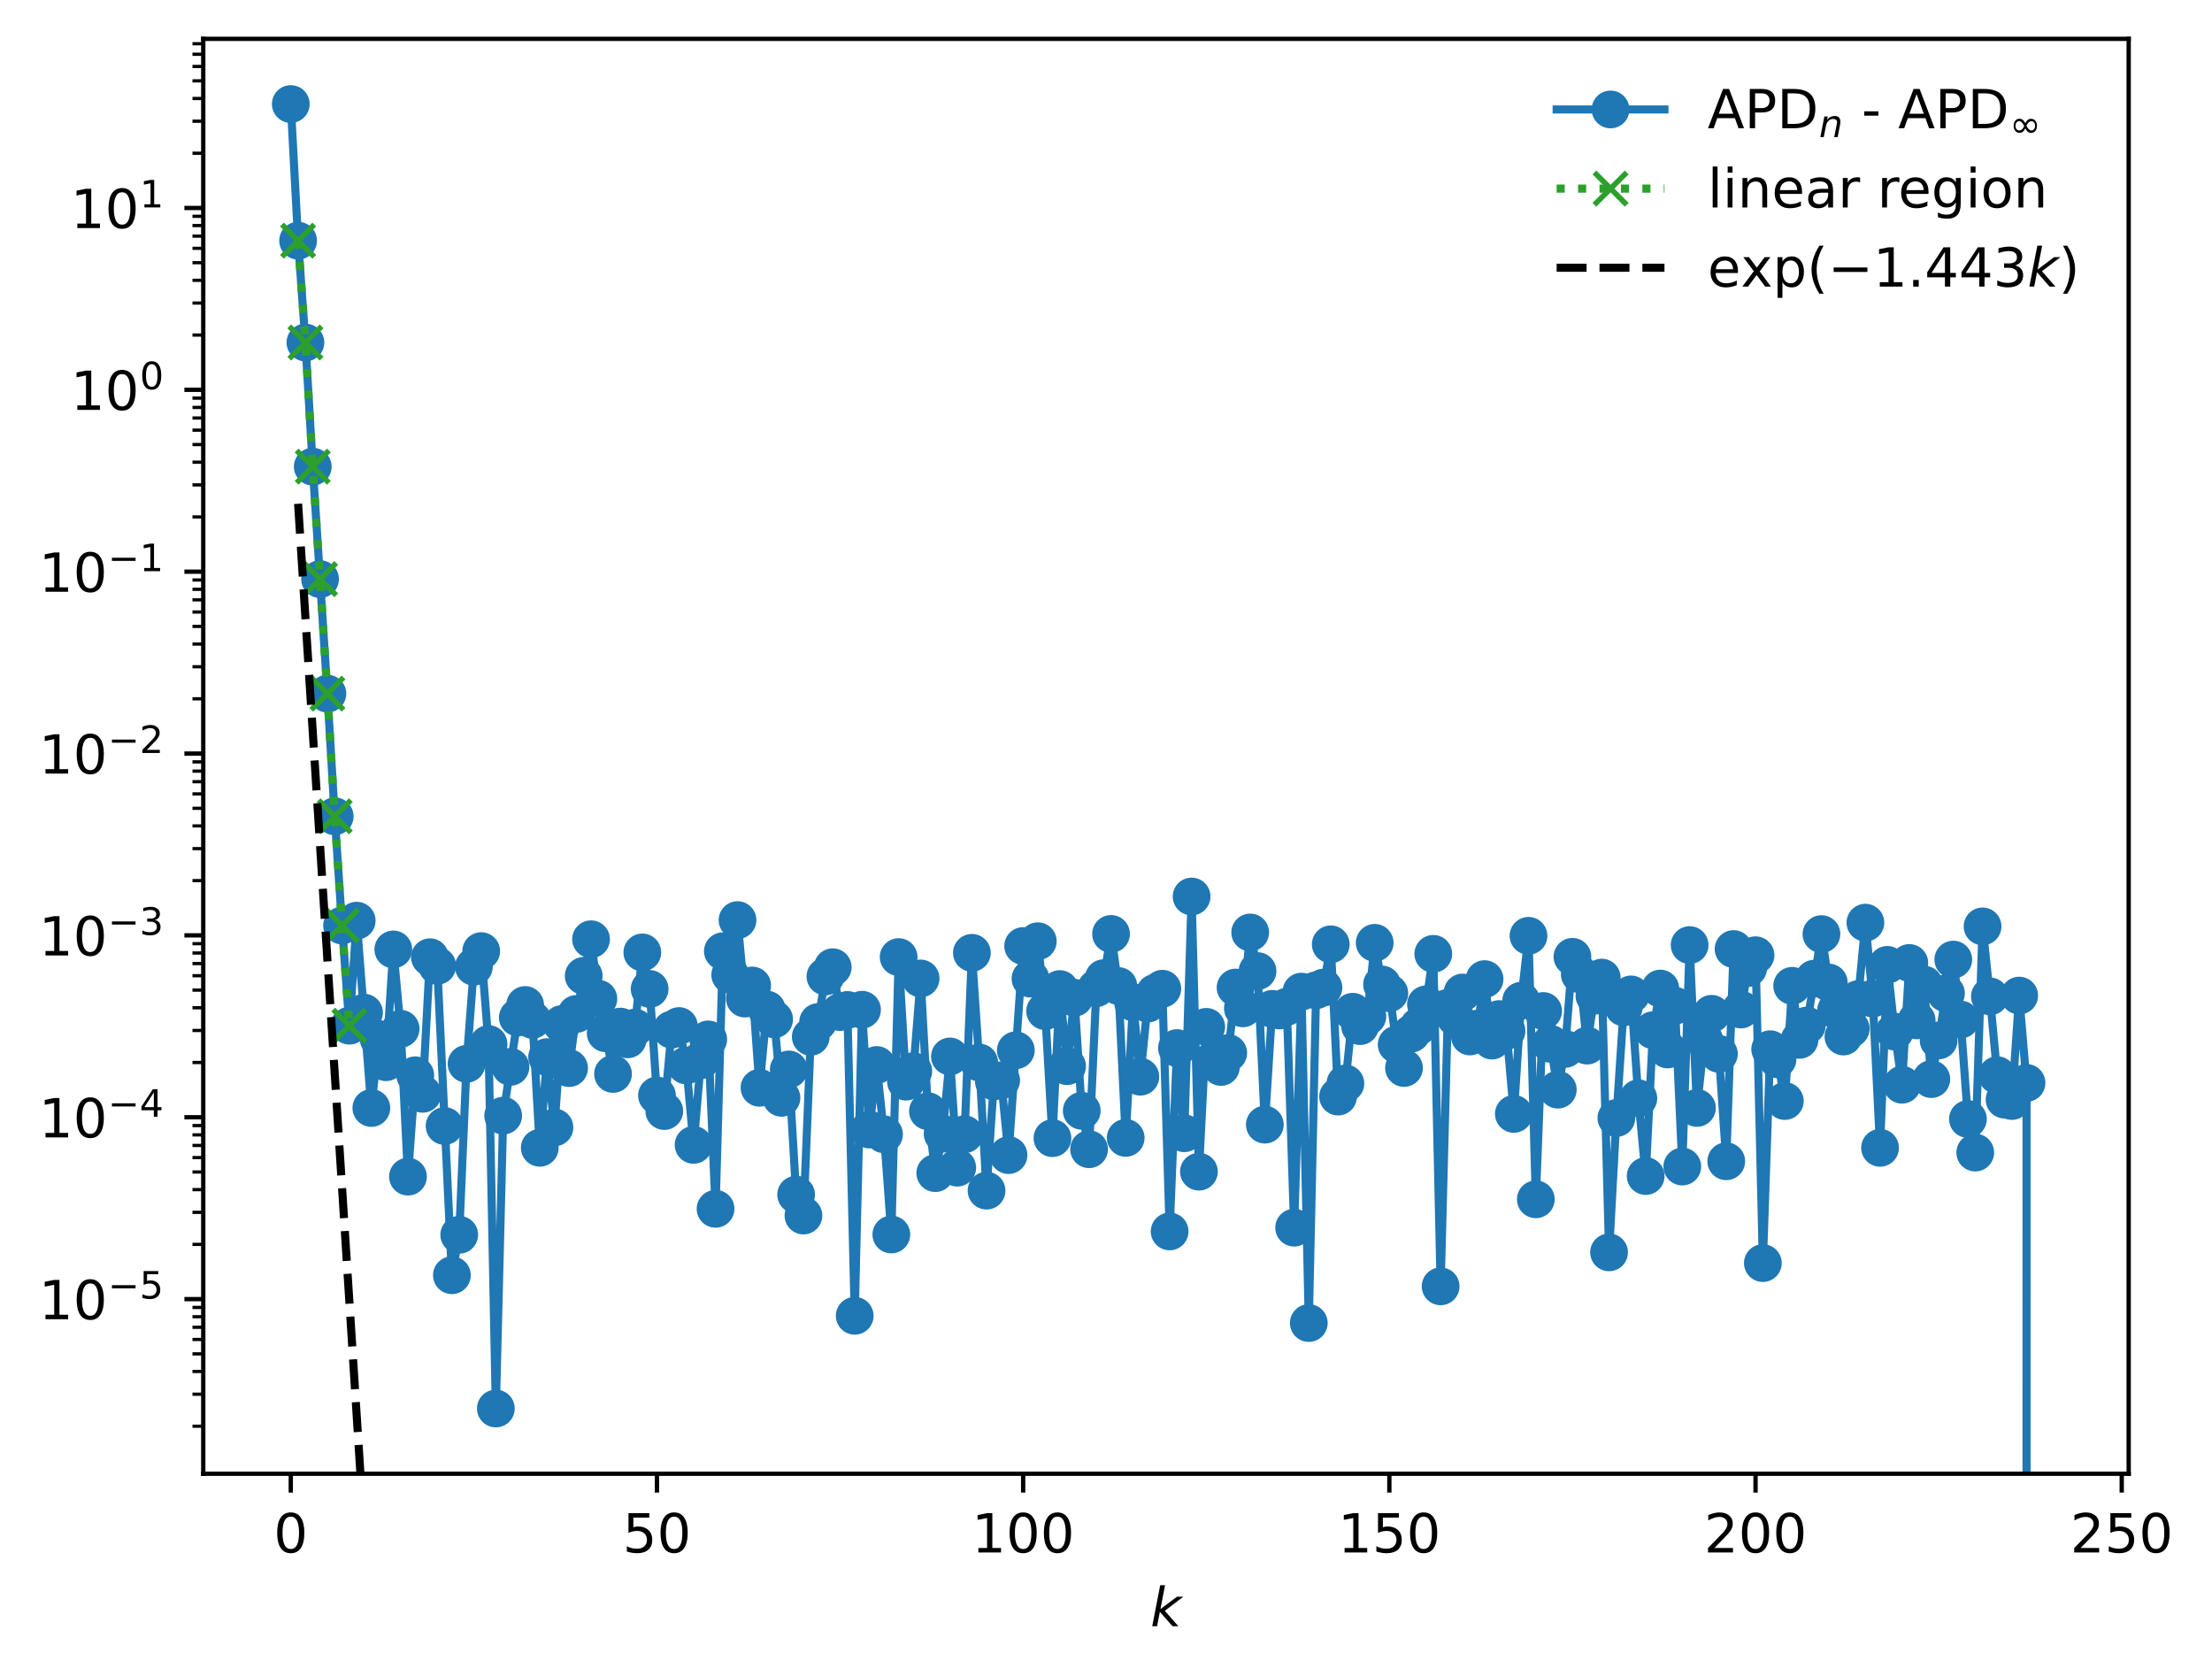 <?xml version="1.0" encoding="utf-8" standalone="no"?>
<!DOCTYPE svg PUBLIC "-//W3C//DTD SVG 1.1//EN"
  "http://www.w3.org/Graphics/SVG/1.1/DTD/svg11.dtd">
<!-- Created with matplotlib (https://matplotlib.org/) -->
<svg height="310.868pt" version="1.1" viewBox="0 0 410.273 310.868" width="410.273pt" xmlns="http://www.w3.org/2000/svg" xmlns:xlink="http://www.w3.org/1999/xlink">
 <defs>
  <style type="text/css">
*{stroke-linecap:butt;stroke-linejoin:round;}
  </style>
 </defs>
 <g id="figure_1">
  <g id="patch_1">
   <path d="M 0 310.868 
L 410.273 310.868 
L 410.273 0 
L 0 0 
z
" style="fill:#ffffff;"/>
  </g>
  <g id="axes_1">
   <g id="patch_2">
    <path d="M 37.7 273.312 
L 394.82 273.312 
L 394.82 7.2 
L 37.7 7.2 
z
" style="fill:#ffffff;"/>
   </g>
   <g id="matplotlib.axis_1">
    <g id="xtick_1">
     <g id="line2d_1">
      <defs>
       <path d="M 0 0 
L 0 3.5 
" id="mdede6365ca" style="stroke:#000000;stroke-width:0.8;"/>
      </defs>
      <g>
       <use style="stroke:#000000;stroke-width:0.8;" x="53.933" xlink:href="#mdede6365ca" y="273.312"/>
      </g>
     </g>
     <g id="text_1">
      <!-- 0 -->
      <defs>
       <path d="M 31.781 66.406 
Q 24.172 66.406 20.328 58.906 
Q 16.5 51.422 16.5 36.375 
Q 16.5 21.391 20.328 13.891 
Q 24.172 6.391 31.781 6.391 
Q 39.453 6.391 43.281 13.891 
Q 47.125 21.391 47.125 36.375 
Q 47.125 51.422 43.281 58.906 
Q 39.453 66.406 31.781 66.406 
z
M 31.781 74.219 
Q 44.047 74.219 50.516 64.516 
Q 56.984 54.828 56.984 36.375 
Q 56.984 17.969 50.516 8.266 
Q 44.047 -1.422 31.781 -1.422 
Q 19.531 -1.422 13.062 8.266 
Q 6.594 17.969 6.594 36.375 
Q 6.594 54.828 13.062 64.516 
Q 19.531 74.219 31.781 74.219 
z
" id="DejaVuSans-48"/>
      </defs>
      <g transform="translate(50.751 287.91)scale(0.1 -0.1)">
       <use xlink:href="#DejaVuSans-48"/>
      </g>
     </g>
    </g>
    <g id="xtick_2">
     <g id="line2d_2">
      <g>
       <use style="stroke:#000000;stroke-width:0.8;" x="121.852" xlink:href="#mdede6365ca" y="273.312"/>
      </g>
     </g>
     <g id="text_2">
      <!-- 50 -->
      <defs>
       <path d="M 10.797 72.906 
L 49.516 72.906 
L 49.516 64.594 
L 19.828 64.594 
L 19.828 46.734 
Q 21.969 47.469 24.109 47.828 
Q 26.266 48.188 28.422 48.188 
Q 40.625 48.188 47.75 41.5 
Q 54.891 34.812 54.891 23.391 
Q 54.891 11.625 47.562 5.094 
Q 40.234 -1.422 26.906 -1.422 
Q 22.312 -1.422 17.547 -0.641 
Q 12.797 0.141 7.719 1.703 
L 7.719 11.625 
Q 12.109 9.234 16.797 8.062 
Q 21.484 6.891 26.703 6.891 
Q 35.156 6.891 40.078 11.328 
Q 45.016 15.766 45.016 23.391 
Q 45.016 31 40.078 35.438 
Q 35.156 39.891 26.703 39.891 
Q 22.75 39.891 18.812 39.016 
Q 14.891 38.141 10.797 36.281 
z
" id="DejaVuSans-53"/>
      </defs>
      <g transform="translate(115.49 287.91)scale(0.1 -0.1)">
       <use xlink:href="#DejaVuSans-53"/>
       <use x="63.623" xlink:href="#DejaVuSans-48"/>
      </g>
     </g>
    </g>
    <g id="xtick_3">
     <g id="line2d_3">
      <g>
       <use style="stroke:#000000;stroke-width:0.8;" x="189.771" xlink:href="#mdede6365ca" y="273.312"/>
      </g>
     </g>
     <g id="text_3">
      <!-- 100 -->
      <defs>
       <path d="M 12.406 8.297 
L 28.516 8.297 
L 28.516 63.922 
L 10.984 60.406 
L 10.984 69.391 
L 28.422 72.906 
L 38.281 72.906 
L 38.281 8.297 
L 54.391 8.297 
L 54.391 0 
L 12.406 0 
z
" id="DejaVuSans-49"/>
      </defs>
      <g transform="translate(180.228 287.91)scale(0.1 -0.1)">
       <use xlink:href="#DejaVuSans-49"/>
       <use x="63.623" xlink:href="#DejaVuSans-48"/>
       <use x="127.246" xlink:href="#DejaVuSans-48"/>
      </g>
     </g>
    </g>
    <g id="xtick_4">
     <g id="line2d_4">
      <g>
       <use style="stroke:#000000;stroke-width:0.8;" x="257.691" xlink:href="#mdede6365ca" y="273.312"/>
      </g>
     </g>
     <g id="text_4">
      <!-- 150 -->
      <g transform="translate(248.147 287.91)scale(0.1 -0.1)">
       <use xlink:href="#DejaVuSans-49"/>
       <use x="63.623" xlink:href="#DejaVuSans-53"/>
       <use x="127.246" xlink:href="#DejaVuSans-48"/>
      </g>
     </g>
    </g>
    <g id="xtick_5">
     <g id="line2d_5">
      <g>
       <use style="stroke:#000000;stroke-width:0.8;" x="325.61" xlink:href="#mdede6365ca" y="273.312"/>
      </g>
     </g>
     <g id="text_5">
      <!-- 200 -->
      <defs>
       <path d="M 19.188 8.297 
L 53.609 8.297 
L 53.609 0 
L 7.328 0 
L 7.328 8.297 
Q 12.938 14.109 22.625 23.891 
Q 32.328 33.688 34.812 36.531 
Q 39.547 41.844 41.422 45.531 
Q 43.312 49.219 43.312 52.781 
Q 43.312 58.594 39.234 62.25 
Q 35.156 65.922 28.609 65.922 
Q 23.969 65.922 18.812 64.312 
Q 13.672 62.703 7.812 59.422 
L 7.812 69.391 
Q 13.766 71.781 18.938 73 
Q 24.125 74.219 28.422 74.219 
Q 39.75 74.219 46.484 68.547 
Q 53.219 62.891 53.219 53.422 
Q 53.219 48.922 51.531 44.891 
Q 49.859 40.875 45.406 35.406 
Q 44.188 33.984 37.641 27.219 
Q 31.109 20.453 19.188 8.297 
z
" id="DejaVuSans-50"/>
      </defs>
      <g transform="translate(316.066 287.91)scale(0.1 -0.1)">
       <use xlink:href="#DejaVuSans-50"/>
       <use x="63.623" xlink:href="#DejaVuSans-48"/>
       <use x="127.246" xlink:href="#DejaVuSans-48"/>
      </g>
     </g>
    </g>
    <g id="xtick_6">
     <g id="line2d_6">
      <g>
       <use style="stroke:#000000;stroke-width:0.8;" x="393.53" xlink:href="#mdede6365ca" y="273.312"/>
      </g>
     </g>
     <g id="text_6">
      <!-- 250 -->
      <g transform="translate(383.986 287.91)scale(0.1 -0.1)">
       <use xlink:href="#DejaVuSans-50"/>
       <use x="63.623" xlink:href="#DejaVuSans-53"/>
       <use x="127.246" xlink:href="#DejaVuSans-48"/>
      </g>
     </g>
    </g>
    <g id="text_7">
     <!-- $ k $ -->
     <defs>
      <path d="M 18.312 75.984 
L 27.297 75.984 
L 18.703 31.688 
L 49.516 54.688 
L 61.188 54.688 
L 26.812 28.516 
L 51.906 0 
L 41.016 0 
L 17.672 26.703 
L 12.5 0 
L 3.516 0 
z
" id="DejaVuSans-Oblique-107"/>
     </defs>
     <g transform="translate(213.36 301.589)scale(0.1 -0.1)">
      <use transform="translate(0 0.016)" xlink:href="#DejaVuSans-Oblique-107"/>
     </g>
    </g>
   </g>
   <g id="matplotlib.axis_2">
    <g id="ytick_1">
     <g id="line2d_7">
      <defs>
       <path d="M 0 0 
L -3.5 0 
" id="me62cab42d3" style="stroke:#000000;stroke-width:0.8;"/>
      </defs>
      <g>
       <use style="stroke:#000000;stroke-width:0.8;" x="37.7" xlink:href="#me62cab42d3" y="240.926"/>
      </g>
     </g>
     <g id="text_8">
      <!-- $\mathdefault{10^{-5}}$ -->
      <defs>
       <path d="M 10.594 35.5 
L 73.188 35.5 
L 73.188 27.203 
L 10.594 27.203 
z
" id="DejaVuSans-8722"/>
      </defs>
      <g transform="translate(7.2 244.725)scale(0.1 -0.1)">
       <use transform="translate(0 0.684)" xlink:href="#DejaVuSans-49"/>
       <use transform="translate(63.623 0.684)" xlink:href="#DejaVuSans-48"/>
       <use transform="translate(128.203 38.966)scale(0.7)" xlink:href="#DejaVuSans-8722"/>
       <use transform="translate(186.855 38.966)scale(0.7)" xlink:href="#DejaVuSans-53"/>
      </g>
     </g>
    </g>
    <g id="ytick_2">
     <g id="line2d_8">
      <g>
       <use style="stroke:#000000;stroke-width:0.8;" x="37.7" xlink:href="#me62cab42d3" y="207.2"/>
      </g>
     </g>
     <g id="text_9">
      <!-- $\mathdefault{10^{-4}}$ -->
      <defs>
       <path d="M 37.797 64.312 
L 12.891 25.391 
L 37.797 25.391 
z
M 35.203 72.906 
L 47.609 72.906 
L 47.609 25.391 
L 58.016 25.391 
L 58.016 17.188 
L 47.609 17.188 
L 47.609 0 
L 37.797 0 
L 37.797 17.188 
L 4.891 17.188 
L 4.891 26.703 
z
" id="DejaVuSans-52"/>
      </defs>
      <g transform="translate(7.2 210.999)scale(0.1 -0.1)">
       <use transform="translate(0 0.684)" xlink:href="#DejaVuSans-49"/>
       <use transform="translate(63.623 0.684)" xlink:href="#DejaVuSans-48"/>
       <use transform="translate(128.203 38.966)scale(0.7)" xlink:href="#DejaVuSans-8722"/>
       <use transform="translate(186.855 38.966)scale(0.7)" xlink:href="#DejaVuSans-52"/>
      </g>
     </g>
    </g>
    <g id="ytick_3">
     <g id="line2d_9">
      <g>
       <use style="stroke:#000000;stroke-width:0.8;" x="37.7" xlink:href="#me62cab42d3" y="173.473"/>
      </g>
     </g>
     <g id="text_10">
      <!-- $\mathdefault{10^{-3}}$ -->
      <defs>
       <path d="M 40.578 39.312 
Q 47.656 37.797 51.625 33 
Q 55.609 28.219 55.609 21.188 
Q 55.609 10.406 48.188 4.484 
Q 40.766 -1.422 27.094 -1.422 
Q 22.516 -1.422 17.656 -0.516 
Q 12.797 0.391 7.625 2.203 
L 7.625 11.719 
Q 11.719 9.328 16.594 8.109 
Q 21.484 6.891 26.812 6.891 
Q 36.078 6.891 40.938 10.547 
Q 45.797 14.203 45.797 21.188 
Q 45.797 27.641 41.281 31.266 
Q 36.766 34.906 28.719 34.906 
L 20.219 34.906 
L 20.219 43.016 
L 29.109 43.016 
Q 36.375 43.016 40.234 45.922 
Q 44.094 48.828 44.094 54.297 
Q 44.094 59.906 40.109 62.906 
Q 36.141 65.922 28.719 65.922 
Q 24.656 65.922 20.016 65.031 
Q 15.375 64.156 9.812 62.312 
L 9.812 71.094 
Q 15.438 72.656 20.344 73.438 
Q 25.25 74.219 29.594 74.219 
Q 40.828 74.219 47.359 69.109 
Q 53.906 64.016 53.906 55.328 
Q 53.906 49.266 50.438 45.094 
Q 46.969 40.922 40.578 39.312 
z
" id="DejaVuSans-51"/>
      </defs>
      <g transform="translate(7.2 177.272)scale(0.1 -0.1)">
       <use transform="translate(0 0.766)" xlink:href="#DejaVuSans-49"/>
       <use transform="translate(63.623 0.766)" xlink:href="#DejaVuSans-48"/>
       <use transform="translate(128.203 39.047)scale(0.7)" xlink:href="#DejaVuSans-8722"/>
       <use transform="translate(186.855 39.047)scale(0.7)" xlink:href="#DejaVuSans-51"/>
      </g>
     </g>
    </g>
    <g id="ytick_4">
     <g id="line2d_10">
      <g>
       <use style="stroke:#000000;stroke-width:0.8;" x="37.7" xlink:href="#me62cab42d3" y="139.746"/>
      </g>
     </g>
     <g id="text_11">
      <!-- $\mathdefault{10^{-2}}$ -->
      <g transform="translate(7.2 143.546)scale(0.1 -0.1)">
       <use transform="translate(0 0.766)" xlink:href="#DejaVuSans-49"/>
       <use transform="translate(63.623 0.766)" xlink:href="#DejaVuSans-48"/>
       <use transform="translate(128.203 39.047)scale(0.7)" xlink:href="#DejaVuSans-8722"/>
       <use transform="translate(186.855 39.047)scale(0.7)" xlink:href="#DejaVuSans-50"/>
      </g>
     </g>
    </g>
    <g id="ytick_5">
     <g id="line2d_11">
      <g>
       <use style="stroke:#000000;stroke-width:0.8;" x="37.7" xlink:href="#me62cab42d3" y="106.02"/>
      </g>
     </g>
     <g id="text_12">
      <!-- $\mathdefault{10^{-1}}$ -->
      <g transform="translate(7.2 109.819)scale(0.1 -0.1)">
       <use transform="translate(0 0.684)" xlink:href="#DejaVuSans-49"/>
       <use transform="translate(63.623 0.684)" xlink:href="#DejaVuSans-48"/>
       <use transform="translate(128.203 38.966)scale(0.7)" xlink:href="#DejaVuSans-8722"/>
       <use transform="translate(186.855 38.966)scale(0.7)" xlink:href="#DejaVuSans-49"/>
      </g>
     </g>
    </g>
    <g id="ytick_6">
     <g id="line2d_12">
      <g>
       <use style="stroke:#000000;stroke-width:0.8;" x="37.7" xlink:href="#me62cab42d3" y="72.293"/>
      </g>
     </g>
     <g id="text_13">
      <!-- $\mathdefault{10^{0}}$ -->
      <g transform="translate(13.1 76.092)scale(0.1 -0.1)">
       <use transform="translate(0 0.766)" xlink:href="#DejaVuSans-49"/>
       <use transform="translate(63.623 0.766)" xlink:href="#DejaVuSans-48"/>
       <use transform="translate(128.203 39.047)scale(0.7)" xlink:href="#DejaVuSans-48"/>
      </g>
     </g>
    </g>
    <g id="ytick_7">
     <g id="line2d_13">
      <g>
       <use style="stroke:#000000;stroke-width:0.8;" x="37.7" xlink:href="#me62cab42d3" y="38.567"/>
      </g>
     </g>
     <g id="text_14">
      <!-- $\mathdefault{10^{1}}$ -->
      <g transform="translate(13.1 42.366)scale(0.1 -0.1)">
       <use transform="translate(0 0.684)" xlink:href="#DejaVuSans-49"/>
       <use transform="translate(63.623 0.684)" xlink:href="#DejaVuSans-48"/>
       <use transform="translate(128.203 38.966)scale(0.7)" xlink:href="#DejaVuSans-49"/>
      </g>
     </g>
    </g>
    <g id="ytick_8">
     <g id="line2d_14">
      <defs>
       <path d="M 0 0 
L -2 0 
" id="m2ff8ce765b" style="stroke:#000000;stroke-width:0.6;"/>
      </defs>
      <g>
       <use style="stroke:#000000;stroke-width:0.6;" x="37.7" xlink:href="#m2ff8ce765b" y="264.5"/>
      </g>
     </g>
    </g>
    <g id="ytick_9">
     <g id="line2d_15">
      <g>
       <use style="stroke:#000000;stroke-width:0.6;" x="37.7" xlink:href="#m2ff8ce765b" y="258.561"/>
      </g>
     </g>
    </g>
    <g id="ytick_10">
     <g id="line2d_16">
      <g>
       <use style="stroke:#000000;stroke-width:0.6;" x="37.7" xlink:href="#m2ff8ce765b" y="254.347"/>
      </g>
     </g>
    </g>
    <g id="ytick_11">
     <g id="line2d_17">
      <g>
       <use style="stroke:#000000;stroke-width:0.6;" x="37.7" xlink:href="#m2ff8ce765b" y="251.079"/>
      </g>
     </g>
    </g>
    <g id="ytick_12">
     <g id="line2d_18">
      <g>
       <use style="stroke:#000000;stroke-width:0.6;" x="37.7" xlink:href="#m2ff8ce765b" y="248.408"/>
      </g>
     </g>
    </g>
    <g id="ytick_13">
     <g id="line2d_19">
      <g>
       <use style="stroke:#000000;stroke-width:0.6;" x="37.7" xlink:href="#m2ff8ce765b" y="246.15"/>
      </g>
     </g>
    </g>
    <g id="ytick_14">
     <g id="line2d_20">
      <g>
       <use style="stroke:#000000;stroke-width:0.6;" x="37.7" xlink:href="#m2ff8ce765b" y="244.195"/>
      </g>
     </g>
    </g>
    <g id="ytick_15">
     <g id="line2d_21">
      <g>
       <use style="stroke:#000000;stroke-width:0.6;" x="37.7" xlink:href="#m2ff8ce765b" y="242.469"/>
      </g>
     </g>
    </g>
    <g id="ytick_16">
     <g id="line2d_22">
      <g>
       <use style="stroke:#000000;stroke-width:0.6;" x="37.7" xlink:href="#m2ff8ce765b" y="230.773"/>
      </g>
     </g>
    </g>
    <g id="ytick_17">
     <g id="line2d_23">
      <g>
       <use style="stroke:#000000;stroke-width:0.6;" x="37.7" xlink:href="#m2ff8ce765b" y="224.834"/>
      </g>
     </g>
    </g>
    <g id="ytick_18">
     <g id="line2d_24">
      <g>
       <use style="stroke:#000000;stroke-width:0.6;" x="37.7" xlink:href="#m2ff8ce765b" y="220.621"/>
      </g>
     </g>
    </g>
    <g id="ytick_19">
     <g id="line2d_25">
      <g>
       <use style="stroke:#000000;stroke-width:0.6;" x="37.7" xlink:href="#m2ff8ce765b" y="217.352"/>
      </g>
     </g>
    </g>
    <g id="ytick_20">
     <g id="line2d_26">
      <g>
       <use style="stroke:#000000;stroke-width:0.6;" x="37.7" xlink:href="#m2ff8ce765b" y="214.682"/>
      </g>
     </g>
    </g>
    <g id="ytick_21">
     <g id="line2d_27">
      <g>
       <use style="stroke:#000000;stroke-width:0.6;" x="37.7" xlink:href="#m2ff8ce765b" y="212.424"/>
      </g>
     </g>
    </g>
    <g id="ytick_22">
     <g id="line2d_28">
      <g>
       <use style="stroke:#000000;stroke-width:0.6;" x="37.7" xlink:href="#m2ff8ce765b" y="210.468"/>
      </g>
     </g>
    </g>
    <g id="ytick_23">
     <g id="line2d_29">
      <g>
       <use style="stroke:#000000;stroke-width:0.6;" x="37.7" xlink:href="#m2ff8ce765b" y="208.743"/>
      </g>
     </g>
    </g>
    <g id="ytick_24">
     <g id="line2d_30">
      <g>
       <use style="stroke:#000000;stroke-width:0.6;" x="37.7" xlink:href="#m2ff8ce765b" y="197.047"/>
      </g>
     </g>
    </g>
    <g id="ytick_25">
     <g id="line2d_31">
      <g>
       <use style="stroke:#000000;stroke-width:0.6;" x="37.7" xlink:href="#m2ff8ce765b" y="191.108"/>
      </g>
     </g>
    </g>
    <g id="ytick_26">
     <g id="line2d_32">
      <g>
       <use style="stroke:#000000;stroke-width:0.6;" x="37.7" xlink:href="#m2ff8ce765b" y="186.894"/>
      </g>
     </g>
    </g>
    <g id="ytick_27">
     <g id="line2d_33">
      <g>
       <use style="stroke:#000000;stroke-width:0.6;" x="37.7" xlink:href="#m2ff8ce765b" y="183.626"/>
      </g>
     </g>
    </g>
    <g id="ytick_28">
     <g id="line2d_34">
      <g>
       <use style="stroke:#000000;stroke-width:0.6;" x="37.7" xlink:href="#m2ff8ce765b" y="180.955"/>
      </g>
     </g>
    </g>
    <g id="ytick_29">
     <g id="line2d_35">
      <g>
       <use style="stroke:#000000;stroke-width:0.6;" x="37.7" xlink:href="#m2ff8ce765b" y="178.697"/>
      </g>
     </g>
    </g>
    <g id="ytick_30">
     <g id="line2d_36">
      <g>
       <use style="stroke:#000000;stroke-width:0.6;" x="37.7" xlink:href="#m2ff8ce765b" y="176.741"/>
      </g>
     </g>
    </g>
    <g id="ytick_31">
     <g id="line2d_37">
      <g>
       <use style="stroke:#000000;stroke-width:0.6;" x="37.7" xlink:href="#m2ff8ce765b" y="175.016"/>
      </g>
     </g>
    </g>
    <g id="ytick_32">
     <g id="line2d_38">
      <g>
       <use style="stroke:#000000;stroke-width:0.6;" x="37.7" xlink:href="#m2ff8ce765b" y="163.32"/>
      </g>
     </g>
    </g>
    <g id="ytick_33">
     <g id="line2d_39">
      <g>
       <use style="stroke:#000000;stroke-width:0.6;" x="37.7" xlink:href="#m2ff8ce765b" y="157.381"/>
      </g>
     </g>
    </g>
    <g id="ytick_34">
     <g id="line2d_40">
      <g>
       <use style="stroke:#000000;stroke-width:0.6;" x="37.7" xlink:href="#m2ff8ce765b" y="153.168"/>
      </g>
     </g>
    </g>
    <g id="ytick_35">
     <g id="line2d_41">
      <g>
       <use style="stroke:#000000;stroke-width:0.6;" x="37.7" xlink:href="#m2ff8ce765b" y="149.899"/>
      </g>
     </g>
    </g>
    <g id="ytick_36">
     <g id="line2d_42">
      <g>
       <use style="stroke:#000000;stroke-width:0.6;" x="37.7" xlink:href="#m2ff8ce765b" y="147.229"/>
      </g>
     </g>
    </g>
    <g id="ytick_37">
     <g id="line2d_43">
      <g>
       <use style="stroke:#000000;stroke-width:0.6;" x="37.7" xlink:href="#m2ff8ce765b" y="144.971"/>
      </g>
     </g>
    </g>
    <g id="ytick_38">
     <g id="line2d_44">
      <g>
       <use style="stroke:#000000;stroke-width:0.6;" x="37.7" xlink:href="#m2ff8ce765b" y="143.015"/>
      </g>
     </g>
    </g>
    <g id="ytick_39">
     <g id="line2d_45">
      <g>
       <use style="stroke:#000000;stroke-width:0.6;" x="37.7" xlink:href="#m2ff8ce765b" y="141.29"/>
      </g>
     </g>
    </g>
    <g id="ytick_40">
     <g id="line2d_46">
      <g>
       <use style="stroke:#000000;stroke-width:0.6;" x="37.7" xlink:href="#m2ff8ce765b" y="129.594"/>
      </g>
     </g>
    </g>
    <g id="ytick_41">
     <g id="line2d_47">
      <g>
       <use style="stroke:#000000;stroke-width:0.6;" x="37.7" xlink:href="#m2ff8ce765b" y="123.655"/>
      </g>
     </g>
    </g>
    <g id="ytick_42">
     <g id="line2d_48">
      <g>
       <use style="stroke:#000000;stroke-width:0.6;" x="37.7" xlink:href="#m2ff8ce765b" y="119.441"/>
      </g>
     </g>
    </g>
    <g id="ytick_43">
     <g id="line2d_49">
      <g>
       <use style="stroke:#000000;stroke-width:0.6;" x="37.7" xlink:href="#m2ff8ce765b" y="116.173"/>
      </g>
     </g>
    </g>
    <g id="ytick_44">
     <g id="line2d_50">
      <g>
       <use style="stroke:#000000;stroke-width:0.6;" x="37.7" xlink:href="#m2ff8ce765b" y="113.502"/>
      </g>
     </g>
    </g>
    <g id="ytick_45">
     <g id="line2d_51">
      <g>
       <use style="stroke:#000000;stroke-width:0.6;" x="37.7" xlink:href="#m2ff8ce765b" y="111.244"/>
      </g>
     </g>
    </g>
    <g id="ytick_46">
     <g id="line2d_52">
      <g>
       <use style="stroke:#000000;stroke-width:0.6;" x="37.7" xlink:href="#m2ff8ce765b" y="109.288"/>
      </g>
     </g>
    </g>
    <g id="ytick_47">
     <g id="line2d_53">
      <g>
       <use style="stroke:#000000;stroke-width:0.6;" x="37.7" xlink:href="#m2ff8ce765b" y="107.563"/>
      </g>
     </g>
    </g>
    <g id="ytick_48">
     <g id="line2d_54">
      <g>
       <use style="stroke:#000000;stroke-width:0.6;" x="37.7" xlink:href="#m2ff8ce765b" y="95.867"/>
      </g>
     </g>
    </g>
    <g id="ytick_49">
     <g id="line2d_55">
      <g>
       <use style="stroke:#000000;stroke-width:0.6;" x="37.7" xlink:href="#m2ff8ce765b" y="89.928"/>
      </g>
     </g>
    </g>
    <g id="ytick_50">
     <g id="line2d_56">
      <g>
       <use style="stroke:#000000;stroke-width:0.6;" x="37.7" xlink:href="#m2ff8ce765b" y="85.714"/>
      </g>
     </g>
    </g>
    <g id="ytick_51">
     <g id="line2d_57">
      <g>
       <use style="stroke:#000000;stroke-width:0.6;" x="37.7" xlink:href="#m2ff8ce765b" y="82.446"/>
      </g>
     </g>
    </g>
    <g id="ytick_52">
     <g id="line2d_58">
      <g>
       <use style="stroke:#000000;stroke-width:0.6;" x="37.7" xlink:href="#m2ff8ce765b" y="79.775"/>
      </g>
     </g>
    </g>
    <g id="ytick_53">
     <g id="line2d_59">
      <g>
       <use style="stroke:#000000;stroke-width:0.6;" x="37.7" xlink:href="#m2ff8ce765b" y="77.518"/>
      </g>
     </g>
    </g>
    <g id="ytick_54">
     <g id="line2d_60">
      <g>
       <use style="stroke:#000000;stroke-width:0.6;" x="37.7" xlink:href="#m2ff8ce765b" y="75.562"/>
      </g>
     </g>
    </g>
    <g id="ytick_55">
     <g id="line2d_61">
      <g>
       <use style="stroke:#000000;stroke-width:0.6;" x="37.7" xlink:href="#m2ff8ce765b" y="73.836"/>
      </g>
     </g>
    </g>
    <g id="ytick_56">
     <g id="line2d_62">
      <g>
       <use style="stroke:#000000;stroke-width:0.6;" x="37.7" xlink:href="#m2ff8ce765b" y="62.141"/>
      </g>
     </g>
    </g>
    <g id="ytick_57">
     <g id="line2d_63">
      <g>
       <use style="stroke:#000000;stroke-width:0.6;" x="37.7" xlink:href="#m2ff8ce765b" y="56.202"/>
      </g>
     </g>
    </g>
    <g id="ytick_58">
     <g id="line2d_64">
      <g>
       <use style="stroke:#000000;stroke-width:0.6;" x="37.7" xlink:href="#m2ff8ce765b" y="51.988"/>
      </g>
     </g>
    </g>
    <g id="ytick_59">
     <g id="line2d_65">
      <g>
       <use style="stroke:#000000;stroke-width:0.6;" x="37.7" xlink:href="#m2ff8ce765b" y="48.719"/>
      </g>
     </g>
    </g>
    <g id="ytick_60">
     <g id="line2d_66">
      <g>
       <use style="stroke:#000000;stroke-width:0.6;" x="37.7" xlink:href="#m2ff8ce765b" y="46.049"/>
      </g>
     </g>
    </g>
    <g id="ytick_61">
     <g id="line2d_67">
      <g>
       <use style="stroke:#000000;stroke-width:0.6;" x="37.7" xlink:href="#m2ff8ce765b" y="43.791"/>
      </g>
     </g>
    </g>
    <g id="ytick_62">
     <g id="line2d_68">
      <g>
       <use style="stroke:#000000;stroke-width:0.6;" x="37.7" xlink:href="#m2ff8ce765b" y="41.835"/>
      </g>
     </g>
    </g>
    <g id="ytick_63">
     <g id="line2d_69">
      <g>
       <use style="stroke:#000000;stroke-width:0.6;" x="37.7" xlink:href="#m2ff8ce765b" y="40.11"/>
      </g>
     </g>
    </g>
    <g id="ytick_64">
     <g id="line2d_70">
      <g>
       <use style="stroke:#000000;stroke-width:0.6;" x="37.7" xlink:href="#m2ff8ce765b" y="28.414"/>
      </g>
     </g>
    </g>
    <g id="ytick_65">
     <g id="line2d_71">
      <g>
       <use style="stroke:#000000;stroke-width:0.6;" x="37.7" xlink:href="#m2ff8ce765b" y="22.475"/>
      </g>
     </g>
    </g>
    <g id="ytick_66">
     <g id="line2d_72">
      <g>
       <use style="stroke:#000000;stroke-width:0.6;" x="37.7" xlink:href="#m2ff8ce765b" y="18.261"/>
      </g>
     </g>
    </g>
    <g id="ytick_67">
     <g id="line2d_73">
      <g>
       <use style="stroke:#000000;stroke-width:0.6;" x="37.7" xlink:href="#m2ff8ce765b" y="14.993"/>
      </g>
     </g>
    </g>
    <g id="ytick_68">
     <g id="line2d_74">
      <g>
       <use style="stroke:#000000;stroke-width:0.6;" x="37.7" xlink:href="#m2ff8ce765b" y="12.322"/>
      </g>
     </g>
    </g>
    <g id="ytick_69">
     <g id="line2d_75">
      <g>
       <use style="stroke:#000000;stroke-width:0.6;" x="37.7" xlink:href="#m2ff8ce765b" y="10.064"/>
      </g>
     </g>
    </g>
    <g id="ytick_70">
     <g id="line2d_76">
      <g>
       <use style="stroke:#000000;stroke-width:0.6;" x="37.7" xlink:href="#m2ff8ce765b" y="8.109"/>
      </g>
     </g>
    </g>
   </g>
   <g id="line2d_77">
    <path clip-path="url(#p3a72e02de9)" d="M 53.933 19.296 
L 55.291 44.635 
L 56.65 63.521 
L 58.008 86.544 
L 60.725 128.638 
L 62.083 151.39 
L 63.441 171.647 
L 64.8 190.22 
L 66.158 170.743 
L 68.875 205.484 
L 70.233 192.68 
L 71.592 196.993 
L 72.95 176.078 
L 74.309 190.795 
L 75.667 218.212 
L 77.025 199.419 
L 78.384 202.855 
L 79.742 177.523 
L 81.1 179.116 
L 83.817 236.496 
L 85.176 228.999 
L 86.534 197.293 
L 87.892 179.287 
L 89.251 176.387 
L 90.609 193.625 
L 91.968 261.216 
L 93.326 206.903 
L 96.043 188.701 
L 97.401 186.38 
L 98.76 189.144 
L 100.118 212.863 
L 101.476 196.042 
L 102.835 209.084 
L 104.193 189.919 
L 105.551 198.086 
L 106.91 188.039 
L 109.627 174.189 
L 110.985 185.222 
L 112.343 191.626 
L 113.702 199.168 
L 115.06 190.383 
L 116.419 192.747 
L 117.777 190.575 
L 119.135 176.631 
L 120.494 183.408 
L 121.852 203.163 
L 123.21 206.049 
L 124.569 190.951 
L 125.927 190.286 
L 127.286 197.597 
L 128.644 212.321 
L 130.002 196.633 
L 131.361 192.762 
L 132.719 224.18 
L 134.078 176.409 
L 135.436 180.792 
L 136.794 170.639 
L 138.153 185.192 
L 139.511 182.761 
L 140.87 201.735 
L 142.228 187.226 
L 143.586 189.038 
L 144.945 203.599 
L 146.303 198.335 
L 147.661 221.558 
L 149.02 225.426 
L 150.378 192.277 
L 151.737 189.548 
L 153.095 181.097 
L 154.453 179.38 
L 155.812 187.694 
L 157.17 187.301 
L 158.529 244.022 
L 159.887 187.258 
L 161.245 209.475 
L 162.604 197.514 
L 163.962 210.366 
L 165.32 228.946 
L 166.679 177.498 
L 168.037 200.597 
L 169.396 198.651 
L 170.754 181.461 
L 172.112 206.082 
L 173.471 217.563 
L 174.829 210.26 
L 176.188 195.925 
L 177.546 216.547 
L 178.904 210.352 
L 180.263 176.707 
L 181.621 197.045 
L 182.98 220.812 
L 184.338 200.549 
L 185.696 200.348 
L 187.055 214.22 
L 189.771 175.442 
L 191.13 181.491 
L 192.488 174.557 
L 193.847 187.517 
L 195.205 211.073 
L 196.563 183.425 
L 197.922 197.728 
L 199.28 185.041 
L 200.639 206.001 
L 201.997 213.129 
L 203.355 183.262 
L 204.714 181.404 
L 206.072 173.204 
L 207.43 182.863 
L 208.789 211.028 
L 210.147 185.881 
L 211.506 199.68 
L 212.864 186.131 
L 214.222 184.138 
L 215.581 183.365 
L 216.939 228.376 
L 218.298 194.371 
L 219.656 210.169 
L 221.014 166.264 
L 222.373 217.293 
L 223.731 190.436 
L 225.09 196.51 
L 226.448 197.873 
L 227.806 195.289 
L 229.165 183.145 
L 230.523 187.005 
L 231.881 172.93 
L 233.24 180.092 
L 234.598 208.57 
L 235.957 187.098 
L 237.315 187.398 
L 238.673 186.714 
L 240.032 227.677 
L 241.39 183.899 
L 242.749 245.363 
L 244.107 183.652 
L 245.465 183.154 
L 246.824 175.129 
L 248.182 203.365 
L 249.54 200.935 
L 250.899 187.634 
L 252.257 190.301 
L 253.616 188.51 
L 254.974 174.851 
L 256.332 182.585 
L 257.691 184.186 
L 259.049 193.713 
L 260.408 198.061 
L 261.766 191.684 
L 263.124 190.331 
L 264.483 186.262 
L 265.841 176.895 
L 267.2 238.559 
L 268.558 186.903 
L 269.916 188.651 
L 271.275 184.067 
L 272.633 192.22 
L 273.991 190.767 
L 275.35 181.582 
L 276.708 192.982 
L 278.067 188.989 
L 279.425 191.191 
L 280.783 206.579 
L 282.142 185.588 
L 283.5 173.551 
L 284.859 222.418 
L 286.217 187.494 
L 287.575 193.58 
L 288.934 202.084 
L 290.292 194.53 
L 291.65 177.449 
L 293.009 180.692 
L 294.367 193.911 
L 295.726 184.664 
L 297.084 181.299 
L 298.442 232.259 
L 299.801 207.345 
L 301.159 186.821 
L 302.518 184.42 
L 303.876 203.687 
L 305.234 218.102 
L 306.593 191.061 
L 307.951 183.334 
L 309.31 194.632 
L 310.668 186.525 
L 312.026 216.342 
L 313.385 175.269 
L 314.743 205.472 
L 316.101 192.878 
L 317.46 188.015 
L 318.818 195.446 
L 320.177 215.363 
L 321.535 176.004 
L 322.893 187.22 
L 324.252 179.529 
L 325.61 177.154 
L 326.969 234.247 
L 328.327 194.581 
L 329.685 196.454 
L 331.044 204.193 
L 332.402 182.828 
L 333.76 192.846 
L 335.119 190.181 
L 337.836 173.233 
L 339.194 182.219 
L 341.911 192.229 
L 343.269 190.771 
L 344.628 185.296 
L 345.986 171.112 
L 347.344 185.185 
L 348.703 212.87 
L 350.061 178.939 
L 351.42 191.316 
L 352.778 201.166 
L 354.136 178.587 
L 355.495 189.229 
L 356.853 182.593 
L 358.211 200.125 
L 359.57 192.948 
L 360.928 184.221 
L 362.287 177.96 
L 363.645 189.083 
L 365.003 207.529 
L 366.362 213.752 
L 367.72 171.803 
L 369.079 184.782 
L 370.437 199.398 
L 371.795 203.93 
L 373.154 204.189 
L 374.512 184.639 
L 375.87 200.83 
L 375.875 311.868 
L 375.875 311.868 
" style="fill:none;stroke:#1f77b4;stroke-linecap:square;stroke-width:1.5;"/>
    <defs>
     <path d="M 0 3 
C 0.796 3 1.559 2.684 2.121 2.121 
C 2.684 1.559 3 0.796 3 0 
C 3 -0.796 2.684 -1.559 2.121 -2.121 
C 1.559 -2.684 0.796 -3 0 -3 
C -0.796 -3 -1.559 -2.684 -2.121 -2.121 
C -2.684 -1.559 -3 -0.796 -3 0 
C -3 0.796 -2.684 1.559 -2.121 2.121 
C -1.559 2.684 -0.796 3 0 3 
z
" id="m6230feaaf0" style="stroke:#1f77b4;"/>
    </defs>
    <g clip-path="url(#p3a72e02de9)">
     <use style="fill:#1f77b4;stroke:#1f77b4;" x="53.933" xlink:href="#m6230feaaf0" y="19.296"/>
     <use style="fill:#1f77b4;stroke:#1f77b4;" x="55.291" xlink:href="#m6230feaaf0" y="44.635"/>
     <use style="fill:#1f77b4;stroke:#1f77b4;" x="56.65" xlink:href="#m6230feaaf0" y="63.521"/>
     <use style="fill:#1f77b4;stroke:#1f77b4;" x="58.008" xlink:href="#m6230feaaf0" y="86.544"/>
     <use style="fill:#1f77b4;stroke:#1f77b4;" x="59.366" xlink:href="#m6230feaaf0" y="107.402"/>
     <use style="fill:#1f77b4;stroke:#1f77b4;" x="60.725" xlink:href="#m6230feaaf0" y="128.638"/>
     <use style="fill:#1f77b4;stroke:#1f77b4;" x="62.083" xlink:href="#m6230feaaf0" y="151.39"/>
     <use style="fill:#1f77b4;stroke:#1f77b4;" x="63.441" xlink:href="#m6230feaaf0" y="171.647"/>
     <use style="fill:#1f77b4;stroke:#1f77b4;" x="64.8" xlink:href="#m6230feaaf0" y="190.22"/>
     <use style="fill:#1f77b4;stroke:#1f77b4;" x="66.158" xlink:href="#m6230feaaf0" y="170.743"/>
     <use style="fill:#1f77b4;stroke:#1f77b4;" x="67.517" xlink:href="#m6230feaaf0" y="187.8"/>
     <use style="fill:#1f77b4;stroke:#1f77b4;" x="68.875" xlink:href="#m6230feaaf0" y="205.484"/>
     <use style="fill:#1f77b4;stroke:#1f77b4;" x="70.233" xlink:href="#m6230feaaf0" y="192.68"/>
     <use style="fill:#1f77b4;stroke:#1f77b4;" x="71.592" xlink:href="#m6230feaaf0" y="196.993"/>
     <use style="fill:#1f77b4;stroke:#1f77b4;" x="72.95" xlink:href="#m6230feaaf0" y="176.078"/>
     <use style="fill:#1f77b4;stroke:#1f77b4;" x="74.309" xlink:href="#m6230feaaf0" y="190.795"/>
     <use style="fill:#1f77b4;stroke:#1f77b4;" x="75.667" xlink:href="#m6230feaaf0" y="218.212"/>
     <use style="fill:#1f77b4;stroke:#1f77b4;" x="77.025" xlink:href="#m6230feaaf0" y="199.419"/>
     <use style="fill:#1f77b4;stroke:#1f77b4;" x="78.384" xlink:href="#m6230feaaf0" y="202.855"/>
     <use style="fill:#1f77b4;stroke:#1f77b4;" x="79.742" xlink:href="#m6230feaaf0" y="177.523"/>
     <use style="fill:#1f77b4;stroke:#1f77b4;" x="81.1" xlink:href="#m6230feaaf0" y="179.116"/>
     <use style="fill:#1f77b4;stroke:#1f77b4;" x="82.459" xlink:href="#m6230feaaf0" y="208.826"/>
     <use style="fill:#1f77b4;stroke:#1f77b4;" x="83.817" xlink:href="#m6230feaaf0" y="236.496"/>
     <use style="fill:#1f77b4;stroke:#1f77b4;" x="85.176" xlink:href="#m6230feaaf0" y="228.999"/>
     <use style="fill:#1f77b4;stroke:#1f77b4;" x="86.534" xlink:href="#m6230feaaf0" y="197.293"/>
     <use style="fill:#1f77b4;stroke:#1f77b4;" x="87.892" xlink:href="#m6230feaaf0" y="179.287"/>
     <use style="fill:#1f77b4;stroke:#1f77b4;" x="89.251" xlink:href="#m6230feaaf0" y="176.387"/>
     <use style="fill:#1f77b4;stroke:#1f77b4;" x="90.609" xlink:href="#m6230feaaf0" y="193.625"/>
     <use style="fill:#1f77b4;stroke:#1f77b4;" x="91.968" xlink:href="#m6230feaaf0" y="261.216"/>
     <use style="fill:#1f77b4;stroke:#1f77b4;" x="93.326" xlink:href="#m6230feaaf0" y="206.903"/>
     <use style="fill:#1f77b4;stroke:#1f77b4;" x="94.684" xlink:href="#m6230feaaf0" y="197.851"/>
     <use style="fill:#1f77b4;stroke:#1f77b4;" x="96.043" xlink:href="#m6230feaaf0" y="188.701"/>
     <use style="fill:#1f77b4;stroke:#1f77b4;" x="97.401" xlink:href="#m6230feaaf0" y="186.38"/>
     <use style="fill:#1f77b4;stroke:#1f77b4;" x="98.76" xlink:href="#m6230feaaf0" y="189.144"/>
     <use style="fill:#1f77b4;stroke:#1f77b4;" x="100.118" xlink:href="#m6230feaaf0" y="212.863"/>
     <use style="fill:#1f77b4;stroke:#1f77b4;" x="101.476" xlink:href="#m6230feaaf0" y="196.042"/>
     <use style="fill:#1f77b4;stroke:#1f77b4;" x="102.835" xlink:href="#m6230feaaf0" y="209.084"/>
     <use style="fill:#1f77b4;stroke:#1f77b4;" x="104.193" xlink:href="#m6230feaaf0" y="189.919"/>
     <use style="fill:#1f77b4;stroke:#1f77b4;" x="105.551" xlink:href="#m6230feaaf0" y="198.086"/>
     <use style="fill:#1f77b4;stroke:#1f77b4;" x="106.91" xlink:href="#m6230feaaf0" y="188.039"/>
     <use style="fill:#1f77b4;stroke:#1f77b4;" x="108.268" xlink:href="#m6230feaaf0" y="180.979"/>
     <use style="fill:#1f77b4;stroke:#1f77b4;" x="109.627" xlink:href="#m6230feaaf0" y="174.189"/>
     <use style="fill:#1f77b4;stroke:#1f77b4;" x="110.985" xlink:href="#m6230feaaf0" y="185.222"/>
     <use style="fill:#1f77b4;stroke:#1f77b4;" x="112.343" xlink:href="#m6230feaaf0" y="191.626"/>
     <use style="fill:#1f77b4;stroke:#1f77b4;" x="113.702" xlink:href="#m6230feaaf0" y="199.168"/>
     <use style="fill:#1f77b4;stroke:#1f77b4;" x="115.06" xlink:href="#m6230feaaf0" y="190.383"/>
     <use style="fill:#1f77b4;stroke:#1f77b4;" x="116.419" xlink:href="#m6230feaaf0" y="192.747"/>
     <use style="fill:#1f77b4;stroke:#1f77b4;" x="117.777" xlink:href="#m6230feaaf0" y="190.575"/>
     <use style="fill:#1f77b4;stroke:#1f77b4;" x="119.135" xlink:href="#m6230feaaf0" y="176.631"/>
     <use style="fill:#1f77b4;stroke:#1f77b4;" x="120.494" xlink:href="#m6230feaaf0" y="183.408"/>
     <use style="fill:#1f77b4;stroke:#1f77b4;" x="121.852" xlink:href="#m6230feaaf0" y="203.163"/>
     <use style="fill:#1f77b4;stroke:#1f77b4;" x="123.21" xlink:href="#m6230feaaf0" y="206.049"/>
     <use style="fill:#1f77b4;stroke:#1f77b4;" x="124.569" xlink:href="#m6230feaaf0" y="190.951"/>
     <use style="fill:#1f77b4;stroke:#1f77b4;" x="125.927" xlink:href="#m6230feaaf0" y="190.286"/>
     <use style="fill:#1f77b4;stroke:#1f77b4;" x="127.286" xlink:href="#m6230feaaf0" y="197.597"/>
     <use style="fill:#1f77b4;stroke:#1f77b4;" x="128.644" xlink:href="#m6230feaaf0" y="212.321"/>
     <use style="fill:#1f77b4;stroke:#1f77b4;" x="130.002" xlink:href="#m6230feaaf0" y="196.633"/>
     <use style="fill:#1f77b4;stroke:#1f77b4;" x="131.361" xlink:href="#m6230feaaf0" y="192.762"/>
     <use style="fill:#1f77b4;stroke:#1f77b4;" x="132.719" xlink:href="#m6230feaaf0" y="224.18"/>
     <use style="fill:#1f77b4;stroke:#1f77b4;" x="134.078" xlink:href="#m6230feaaf0" y="176.409"/>
     <use style="fill:#1f77b4;stroke:#1f77b4;" x="135.436" xlink:href="#m6230feaaf0" y="180.792"/>
     <use style="fill:#1f77b4;stroke:#1f77b4;" x="136.794" xlink:href="#m6230feaaf0" y="170.639"/>
     <use style="fill:#1f77b4;stroke:#1f77b4;" x="138.153" xlink:href="#m6230feaaf0" y="185.192"/>
     <use style="fill:#1f77b4;stroke:#1f77b4;" x="139.511" xlink:href="#m6230feaaf0" y="182.761"/>
     <use style="fill:#1f77b4;stroke:#1f77b4;" x="140.87" xlink:href="#m6230feaaf0" y="201.735"/>
     <use style="fill:#1f77b4;stroke:#1f77b4;" x="142.228" xlink:href="#m6230feaaf0" y="187.226"/>
     <use style="fill:#1f77b4;stroke:#1f77b4;" x="143.586" xlink:href="#m6230feaaf0" y="189.038"/>
     <use style="fill:#1f77b4;stroke:#1f77b4;" x="144.945" xlink:href="#m6230feaaf0" y="203.599"/>
     <use style="fill:#1f77b4;stroke:#1f77b4;" x="146.303" xlink:href="#m6230feaaf0" y="198.335"/>
     <use style="fill:#1f77b4;stroke:#1f77b4;" x="147.661" xlink:href="#m6230feaaf0" y="221.558"/>
     <use style="fill:#1f77b4;stroke:#1f77b4;" x="149.02" xlink:href="#m6230feaaf0" y="225.426"/>
     <use style="fill:#1f77b4;stroke:#1f77b4;" x="150.378" xlink:href="#m6230feaaf0" y="192.277"/>
     <use style="fill:#1f77b4;stroke:#1f77b4;" x="151.737" xlink:href="#m6230feaaf0" y="189.548"/>
     <use style="fill:#1f77b4;stroke:#1f77b4;" x="153.095" xlink:href="#m6230feaaf0" y="181.097"/>
     <use style="fill:#1f77b4;stroke:#1f77b4;" x="154.453" xlink:href="#m6230feaaf0" y="179.38"/>
     <use style="fill:#1f77b4;stroke:#1f77b4;" x="155.812" xlink:href="#m6230feaaf0" y="187.694"/>
     <use style="fill:#1f77b4;stroke:#1f77b4;" x="157.17" xlink:href="#m6230feaaf0" y="187.301"/>
     <use style="fill:#1f77b4;stroke:#1f77b4;" x="158.529" xlink:href="#m6230feaaf0" y="244.022"/>
     <use style="fill:#1f77b4;stroke:#1f77b4;" x="159.887" xlink:href="#m6230feaaf0" y="187.258"/>
     <use style="fill:#1f77b4;stroke:#1f77b4;" x="161.245" xlink:href="#m6230feaaf0" y="209.475"/>
     <use style="fill:#1f77b4;stroke:#1f77b4;" x="162.604" xlink:href="#m6230feaaf0" y="197.514"/>
     <use style="fill:#1f77b4;stroke:#1f77b4;" x="163.962" xlink:href="#m6230feaaf0" y="210.366"/>
     <use style="fill:#1f77b4;stroke:#1f77b4;" x="165.32" xlink:href="#m6230feaaf0" y="228.946"/>
     <use style="fill:#1f77b4;stroke:#1f77b4;" x="166.679" xlink:href="#m6230feaaf0" y="177.498"/>
     <use style="fill:#1f77b4;stroke:#1f77b4;" x="168.037" xlink:href="#m6230feaaf0" y="200.597"/>
     <use style="fill:#1f77b4;stroke:#1f77b4;" x="169.396" xlink:href="#m6230feaaf0" y="198.651"/>
     <use style="fill:#1f77b4;stroke:#1f77b4;" x="170.754" xlink:href="#m6230feaaf0" y="181.461"/>
     <use style="fill:#1f77b4;stroke:#1f77b4;" x="172.112" xlink:href="#m6230feaaf0" y="206.082"/>
     <use style="fill:#1f77b4;stroke:#1f77b4;" x="173.471" xlink:href="#m6230feaaf0" y="217.563"/>
     <use style="fill:#1f77b4;stroke:#1f77b4;" x="174.829" xlink:href="#m6230feaaf0" y="210.26"/>
     <use style="fill:#1f77b4;stroke:#1f77b4;" x="176.188" xlink:href="#m6230feaaf0" y="195.925"/>
     <use style="fill:#1f77b4;stroke:#1f77b4;" x="177.546" xlink:href="#m6230feaaf0" y="216.547"/>
     <use style="fill:#1f77b4;stroke:#1f77b4;" x="178.904" xlink:href="#m6230feaaf0" y="210.352"/>
     <use style="fill:#1f77b4;stroke:#1f77b4;" x="180.263" xlink:href="#m6230feaaf0" y="176.707"/>
     <use style="fill:#1f77b4;stroke:#1f77b4;" x="181.621" xlink:href="#m6230feaaf0" y="197.045"/>
     <use style="fill:#1f77b4;stroke:#1f77b4;" x="182.98" xlink:href="#m6230feaaf0" y="220.812"/>
     <use style="fill:#1f77b4;stroke:#1f77b4;" x="184.338" xlink:href="#m6230feaaf0" y="200.549"/>
     <use style="fill:#1f77b4;stroke:#1f77b4;" x="185.696" xlink:href="#m6230feaaf0" y="200.348"/>
     <use style="fill:#1f77b4;stroke:#1f77b4;" x="187.055" xlink:href="#m6230feaaf0" y="214.22"/>
     <use style="fill:#1f77b4;stroke:#1f77b4;" x="188.413" xlink:href="#m6230feaaf0" y="194.776"/>
     <use style="fill:#1f77b4;stroke:#1f77b4;" x="189.771" xlink:href="#m6230feaaf0" y="175.442"/>
     <use style="fill:#1f77b4;stroke:#1f77b4;" x="191.13" xlink:href="#m6230feaaf0" y="181.491"/>
     <use style="fill:#1f77b4;stroke:#1f77b4;" x="192.488" xlink:href="#m6230feaaf0" y="174.557"/>
     <use style="fill:#1f77b4;stroke:#1f77b4;" x="193.847" xlink:href="#m6230feaaf0" y="187.517"/>
     <use style="fill:#1f77b4;stroke:#1f77b4;" x="195.205" xlink:href="#m6230feaaf0" y="211.073"/>
     <use style="fill:#1f77b4;stroke:#1f77b4;" x="196.563" xlink:href="#m6230feaaf0" y="183.425"/>
     <use style="fill:#1f77b4;stroke:#1f77b4;" x="197.922" xlink:href="#m6230feaaf0" y="197.728"/>
     <use style="fill:#1f77b4;stroke:#1f77b4;" x="199.28" xlink:href="#m6230feaaf0" y="185.041"/>
     <use style="fill:#1f77b4;stroke:#1f77b4;" x="200.639" xlink:href="#m6230feaaf0" y="206.001"/>
     <use style="fill:#1f77b4;stroke:#1f77b4;" x="201.997" xlink:href="#m6230feaaf0" y="213.129"/>
     <use style="fill:#1f77b4;stroke:#1f77b4;" x="203.355" xlink:href="#m6230feaaf0" y="183.262"/>
     <use style="fill:#1f77b4;stroke:#1f77b4;" x="204.714" xlink:href="#m6230feaaf0" y="181.404"/>
     <use style="fill:#1f77b4;stroke:#1f77b4;" x="206.072" xlink:href="#m6230feaaf0" y="173.204"/>
     <use style="fill:#1f77b4;stroke:#1f77b4;" x="207.43" xlink:href="#m6230feaaf0" y="182.863"/>
     <use style="fill:#1f77b4;stroke:#1f77b4;" x="208.789" xlink:href="#m6230feaaf0" y="211.028"/>
     <use style="fill:#1f77b4;stroke:#1f77b4;" x="210.147" xlink:href="#m6230feaaf0" y="185.881"/>
     <use style="fill:#1f77b4;stroke:#1f77b4;" x="211.506" xlink:href="#m6230feaaf0" y="199.68"/>
     <use style="fill:#1f77b4;stroke:#1f77b4;" x="212.864" xlink:href="#m6230feaaf0" y="186.131"/>
     <use style="fill:#1f77b4;stroke:#1f77b4;" x="214.222" xlink:href="#m6230feaaf0" y="184.138"/>
     <use style="fill:#1f77b4;stroke:#1f77b4;" x="215.581" xlink:href="#m6230feaaf0" y="183.365"/>
     <use style="fill:#1f77b4;stroke:#1f77b4;" x="216.939" xlink:href="#m6230feaaf0" y="228.376"/>
     <use style="fill:#1f77b4;stroke:#1f77b4;" x="218.298" xlink:href="#m6230feaaf0" y="194.371"/>
     <use style="fill:#1f77b4;stroke:#1f77b4;" x="219.656" xlink:href="#m6230feaaf0" y="210.169"/>
     <use style="fill:#1f77b4;stroke:#1f77b4;" x="221.014" xlink:href="#m6230feaaf0" y="166.264"/>
     <use style="fill:#1f77b4;stroke:#1f77b4;" x="222.373" xlink:href="#m6230feaaf0" y="217.293"/>
     <use style="fill:#1f77b4;stroke:#1f77b4;" x="223.731" xlink:href="#m6230feaaf0" y="190.436"/>
     <use style="fill:#1f77b4;stroke:#1f77b4;" x="225.09" xlink:href="#m6230feaaf0" y="196.51"/>
     <use style="fill:#1f77b4;stroke:#1f77b4;" x="226.448" xlink:href="#m6230feaaf0" y="197.873"/>
     <use style="fill:#1f77b4;stroke:#1f77b4;" x="227.806" xlink:href="#m6230feaaf0" y="195.289"/>
     <use style="fill:#1f77b4;stroke:#1f77b4;" x="229.165" xlink:href="#m6230feaaf0" y="183.145"/>
     <use style="fill:#1f77b4;stroke:#1f77b4;" x="230.523" xlink:href="#m6230feaaf0" y="187.005"/>
     <use style="fill:#1f77b4;stroke:#1f77b4;" x="231.881" xlink:href="#m6230feaaf0" y="172.93"/>
     <use style="fill:#1f77b4;stroke:#1f77b4;" x="233.24" xlink:href="#m6230feaaf0" y="180.092"/>
     <use style="fill:#1f77b4;stroke:#1f77b4;" x="234.598" xlink:href="#m6230feaaf0" y="208.57"/>
     <use style="fill:#1f77b4;stroke:#1f77b4;" x="235.957" xlink:href="#m6230feaaf0" y="187.098"/>
     <use style="fill:#1f77b4;stroke:#1f77b4;" x="237.315" xlink:href="#m6230feaaf0" y="187.398"/>
     <use style="fill:#1f77b4;stroke:#1f77b4;" x="238.673" xlink:href="#m6230feaaf0" y="186.714"/>
     <use style="fill:#1f77b4;stroke:#1f77b4;" x="240.032" xlink:href="#m6230feaaf0" y="227.677"/>
     <use style="fill:#1f77b4;stroke:#1f77b4;" x="241.39" xlink:href="#m6230feaaf0" y="183.899"/>
     <use style="fill:#1f77b4;stroke:#1f77b4;" x="242.749" xlink:href="#m6230feaaf0" y="245.363"/>
     <use style="fill:#1f77b4;stroke:#1f77b4;" x="244.107" xlink:href="#m6230feaaf0" y="183.652"/>
     <use style="fill:#1f77b4;stroke:#1f77b4;" x="245.465" xlink:href="#m6230feaaf0" y="183.154"/>
     <use style="fill:#1f77b4;stroke:#1f77b4;" x="246.824" xlink:href="#m6230feaaf0" y="175.129"/>
     <use style="fill:#1f77b4;stroke:#1f77b4;" x="248.182" xlink:href="#m6230feaaf0" y="203.365"/>
     <use style="fill:#1f77b4;stroke:#1f77b4;" x="249.54" xlink:href="#m6230feaaf0" y="200.935"/>
     <use style="fill:#1f77b4;stroke:#1f77b4;" x="250.899" xlink:href="#m6230feaaf0" y="187.634"/>
     <use style="fill:#1f77b4;stroke:#1f77b4;" x="252.257" xlink:href="#m6230feaaf0" y="190.301"/>
     <use style="fill:#1f77b4;stroke:#1f77b4;" x="253.616" xlink:href="#m6230feaaf0" y="188.51"/>
     <use style="fill:#1f77b4;stroke:#1f77b4;" x="254.974" xlink:href="#m6230feaaf0" y="174.851"/>
     <use style="fill:#1f77b4;stroke:#1f77b4;" x="256.332" xlink:href="#m6230feaaf0" y="182.585"/>
     <use style="fill:#1f77b4;stroke:#1f77b4;" x="257.691" xlink:href="#m6230feaaf0" y="184.186"/>
     <use style="fill:#1f77b4;stroke:#1f77b4;" x="259.049" xlink:href="#m6230feaaf0" y="193.713"/>
     <use style="fill:#1f77b4;stroke:#1f77b4;" x="260.408" xlink:href="#m6230feaaf0" y="198.061"/>
     <use style="fill:#1f77b4;stroke:#1f77b4;" x="261.766" xlink:href="#m6230feaaf0" y="191.684"/>
     <use style="fill:#1f77b4;stroke:#1f77b4;" x="263.124" xlink:href="#m6230feaaf0" y="190.331"/>
     <use style="fill:#1f77b4;stroke:#1f77b4;" x="264.483" xlink:href="#m6230feaaf0" y="186.262"/>
     <use style="fill:#1f77b4;stroke:#1f77b4;" x="265.841" xlink:href="#m6230feaaf0" y="176.895"/>
     <use style="fill:#1f77b4;stroke:#1f77b4;" x="267.2" xlink:href="#m6230feaaf0" y="238.559"/>
     <use style="fill:#1f77b4;stroke:#1f77b4;" x="268.558" xlink:href="#m6230feaaf0" y="186.903"/>
     <use style="fill:#1f77b4;stroke:#1f77b4;" x="269.916" xlink:href="#m6230feaaf0" y="188.651"/>
     <use style="fill:#1f77b4;stroke:#1f77b4;" x="271.275" xlink:href="#m6230feaaf0" y="184.067"/>
     <use style="fill:#1f77b4;stroke:#1f77b4;" x="272.633" xlink:href="#m6230feaaf0" y="192.22"/>
     <use style="fill:#1f77b4;stroke:#1f77b4;" x="273.991" xlink:href="#m6230feaaf0" y="190.767"/>
     <use style="fill:#1f77b4;stroke:#1f77b4;" x="275.35" xlink:href="#m6230feaaf0" y="181.582"/>
     <use style="fill:#1f77b4;stroke:#1f77b4;" x="276.708" xlink:href="#m6230feaaf0" y="192.982"/>
     <use style="fill:#1f77b4;stroke:#1f77b4;" x="278.067" xlink:href="#m6230feaaf0" y="188.989"/>
     <use style="fill:#1f77b4;stroke:#1f77b4;" x="279.425" xlink:href="#m6230feaaf0" y="191.191"/>
     <use style="fill:#1f77b4;stroke:#1f77b4;" x="280.783" xlink:href="#m6230feaaf0" y="206.579"/>
     <use style="fill:#1f77b4;stroke:#1f77b4;" x="282.142" xlink:href="#m6230feaaf0" y="185.588"/>
     <use style="fill:#1f77b4;stroke:#1f77b4;" x="283.5" xlink:href="#m6230feaaf0" y="173.551"/>
     <use style="fill:#1f77b4;stroke:#1f77b4;" x="284.859" xlink:href="#m6230feaaf0" y="222.418"/>
     <use style="fill:#1f77b4;stroke:#1f77b4;" x="286.217" xlink:href="#m6230feaaf0" y="187.494"/>
     <use style="fill:#1f77b4;stroke:#1f77b4;" x="287.575" xlink:href="#m6230feaaf0" y="193.58"/>
     <use style="fill:#1f77b4;stroke:#1f77b4;" x="288.934" xlink:href="#m6230feaaf0" y="202.084"/>
     <use style="fill:#1f77b4;stroke:#1f77b4;" x="290.292" xlink:href="#m6230feaaf0" y="194.53"/>
     <use style="fill:#1f77b4;stroke:#1f77b4;" x="291.65" xlink:href="#m6230feaaf0" y="177.449"/>
     <use style="fill:#1f77b4;stroke:#1f77b4;" x="293.009" xlink:href="#m6230feaaf0" y="180.692"/>
     <use style="fill:#1f77b4;stroke:#1f77b4;" x="294.367" xlink:href="#m6230feaaf0" y="193.911"/>
     <use style="fill:#1f77b4;stroke:#1f77b4;" x="295.726" xlink:href="#m6230feaaf0" y="184.664"/>
     <use style="fill:#1f77b4;stroke:#1f77b4;" x="297.084" xlink:href="#m6230feaaf0" y="181.299"/>
     <use style="fill:#1f77b4;stroke:#1f77b4;" x="298.442" xlink:href="#m6230feaaf0" y="232.259"/>
     <use style="fill:#1f77b4;stroke:#1f77b4;" x="299.801" xlink:href="#m6230feaaf0" y="207.345"/>
     <use style="fill:#1f77b4;stroke:#1f77b4;" x="301.159" xlink:href="#m6230feaaf0" y="186.821"/>
     <use style="fill:#1f77b4;stroke:#1f77b4;" x="302.518" xlink:href="#m6230feaaf0" y="184.42"/>
     <use style="fill:#1f77b4;stroke:#1f77b4;" x="303.876" xlink:href="#m6230feaaf0" y="203.687"/>
     <use style="fill:#1f77b4;stroke:#1f77b4;" x="305.234" xlink:href="#m6230feaaf0" y="218.102"/>
     <use style="fill:#1f77b4;stroke:#1f77b4;" x="306.593" xlink:href="#m6230feaaf0" y="191.061"/>
     <use style="fill:#1f77b4;stroke:#1f77b4;" x="307.951" xlink:href="#m6230feaaf0" y="183.334"/>
     <use style="fill:#1f77b4;stroke:#1f77b4;" x="309.31" xlink:href="#m6230feaaf0" y="194.632"/>
     <use style="fill:#1f77b4;stroke:#1f77b4;" x="310.668" xlink:href="#m6230feaaf0" y="186.525"/>
     <use style="fill:#1f77b4;stroke:#1f77b4;" x="312.026" xlink:href="#m6230feaaf0" y="216.342"/>
     <use style="fill:#1f77b4;stroke:#1f77b4;" x="313.385" xlink:href="#m6230feaaf0" y="175.269"/>
     <use style="fill:#1f77b4;stroke:#1f77b4;" x="314.743" xlink:href="#m6230feaaf0" y="205.472"/>
     <use style="fill:#1f77b4;stroke:#1f77b4;" x="316.101" xlink:href="#m6230feaaf0" y="192.878"/>
     <use style="fill:#1f77b4;stroke:#1f77b4;" x="317.46" xlink:href="#m6230feaaf0" y="188.015"/>
     <use style="fill:#1f77b4;stroke:#1f77b4;" x="318.818" xlink:href="#m6230feaaf0" y="195.446"/>
     <use style="fill:#1f77b4;stroke:#1f77b4;" x="320.177" xlink:href="#m6230feaaf0" y="215.363"/>
     <use style="fill:#1f77b4;stroke:#1f77b4;" x="321.535" xlink:href="#m6230feaaf0" y="176.004"/>
     <use style="fill:#1f77b4;stroke:#1f77b4;" x="322.893" xlink:href="#m6230feaaf0" y="187.22"/>
     <use style="fill:#1f77b4;stroke:#1f77b4;" x="324.252" xlink:href="#m6230feaaf0" y="179.529"/>
     <use style="fill:#1f77b4;stroke:#1f77b4;" x="325.61" xlink:href="#m6230feaaf0" y="177.154"/>
     <use style="fill:#1f77b4;stroke:#1f77b4;" x="326.969" xlink:href="#m6230feaaf0" y="234.247"/>
     <use style="fill:#1f77b4;stroke:#1f77b4;" x="328.327" xlink:href="#m6230feaaf0" y="194.581"/>
     <use style="fill:#1f77b4;stroke:#1f77b4;" x="329.685" xlink:href="#m6230feaaf0" y="196.454"/>
     <use style="fill:#1f77b4;stroke:#1f77b4;" x="331.044" xlink:href="#m6230feaaf0" y="204.193"/>
     <use style="fill:#1f77b4;stroke:#1f77b4;" x="332.402" xlink:href="#m6230feaaf0" y="182.828"/>
     <use style="fill:#1f77b4;stroke:#1f77b4;" x="333.76" xlink:href="#m6230feaaf0" y="192.846"/>
     <use style="fill:#1f77b4;stroke:#1f77b4;" x="335.119" xlink:href="#m6230feaaf0" y="190.181"/>
     <use style="fill:#1f77b4;stroke:#1f77b4;" x="336.477" xlink:href="#m6230feaaf0" y="181.507"/>
     <use style="fill:#1f77b4;stroke:#1f77b4;" x="337.836" xlink:href="#m6230feaaf0" y="173.233"/>
     <use style="fill:#1f77b4;stroke:#1f77b4;" x="339.194" xlink:href="#m6230feaaf0" y="182.219"/>
     <use style="fill:#1f77b4;stroke:#1f77b4;" x="340.552" xlink:href="#m6230feaaf0" y="187.346"/>
     <use style="fill:#1f77b4;stroke:#1f77b4;" x="341.911" xlink:href="#m6230feaaf0" y="192.229"/>
     <use style="fill:#1f77b4;stroke:#1f77b4;" x="343.269" xlink:href="#m6230feaaf0" y="190.771"/>
     <use style="fill:#1f77b4;stroke:#1f77b4;" x="344.628" xlink:href="#m6230feaaf0" y="185.296"/>
     <use style="fill:#1f77b4;stroke:#1f77b4;" x="345.986" xlink:href="#m6230feaaf0" y="171.112"/>
     <use style="fill:#1f77b4;stroke:#1f77b4;" x="347.344" xlink:href="#m6230feaaf0" y="185.185"/>
     <use style="fill:#1f77b4;stroke:#1f77b4;" x="348.703" xlink:href="#m6230feaaf0" y="212.87"/>
     <use style="fill:#1f77b4;stroke:#1f77b4;" x="350.061" xlink:href="#m6230feaaf0" y="178.939"/>
     <use style="fill:#1f77b4;stroke:#1f77b4;" x="351.42" xlink:href="#m6230feaaf0" y="191.316"/>
     <use style="fill:#1f77b4;stroke:#1f77b4;" x="352.778" xlink:href="#m6230feaaf0" y="201.166"/>
     <use style="fill:#1f77b4;stroke:#1f77b4;" x="354.136" xlink:href="#m6230feaaf0" y="178.587"/>
     <use style="fill:#1f77b4;stroke:#1f77b4;" x="355.495" xlink:href="#m6230feaaf0" y="189.229"/>
     <use style="fill:#1f77b4;stroke:#1f77b4;" x="356.853" xlink:href="#m6230feaaf0" y="182.593"/>
     <use style="fill:#1f77b4;stroke:#1f77b4;" x="358.211" xlink:href="#m6230feaaf0" y="200.125"/>
     <use style="fill:#1f77b4;stroke:#1f77b4;" x="359.57" xlink:href="#m6230feaaf0" y="192.948"/>
     <use style="fill:#1f77b4;stroke:#1f77b4;" x="360.928" xlink:href="#m6230feaaf0" y="184.221"/>
     <use style="fill:#1f77b4;stroke:#1f77b4;" x="362.287" xlink:href="#m6230feaaf0" y="177.96"/>
     <use style="fill:#1f77b4;stroke:#1f77b4;" x="363.645" xlink:href="#m6230feaaf0" y="189.083"/>
     <use style="fill:#1f77b4;stroke:#1f77b4;" x="365.003" xlink:href="#m6230feaaf0" y="207.529"/>
     <use style="fill:#1f77b4;stroke:#1f77b4;" x="366.362" xlink:href="#m6230feaaf0" y="213.752"/>
     <use style="fill:#1f77b4;stroke:#1f77b4;" x="367.72" xlink:href="#m6230feaaf0" y="171.803"/>
     <use style="fill:#1f77b4;stroke:#1f77b4;" x="369.079" xlink:href="#m6230feaaf0" y="184.782"/>
     <use style="fill:#1f77b4;stroke:#1f77b4;" x="370.437" xlink:href="#m6230feaaf0" y="199.398"/>
     <use style="fill:#1f77b4;stroke:#1f77b4;" x="371.795" xlink:href="#m6230feaaf0" y="203.93"/>
     <use style="fill:#1f77b4;stroke:#1f77b4;" x="373.154" xlink:href="#m6230feaaf0" y="204.189"/>
     <use style="fill:#1f77b4;stroke:#1f77b4;" x="374.512" xlink:href="#m6230feaaf0" y="184.639"/>
     <use style="fill:#1f77b4;stroke:#1f77b4;" x="375.87" xlink:href="#m6230feaaf0" y="200.83"/>
     <use style="fill:#1f77b4;stroke:#1f77b4;" x="376.767" xlink:href="#m6230feaaf0" y="22383.514"/>
    </g>
   </g>
   <g id="line2d_78">
    <path clip-path="url(#p3a72e02de9)" d="M 55.291 44.635 
L 56.65 63.521 
L 58.008 86.544 
L 59.366 107.402 
L 60.725 128.638 
L 62.083 151.39 
L 63.441 171.647 
L 64.8 190.22 
" style="fill:none;stroke:#2ca02c;stroke-dasharray:1.5,2.475;stroke-dashoffset:0;stroke-width:1.5;"/>
    <defs>
     <path d="M -3 3 
L 3 -3 
M -3 -3 
L 3 3 
" id="m4e5eb3cc74" style="stroke:#2ca02c;"/>
    </defs>
    <g clip-path="url(#p3a72e02de9)">
     <use style="fill:#2ca02c;stroke:#2ca02c;" x="55.291" xlink:href="#m4e5eb3cc74" y="44.635"/>
     <use style="fill:#2ca02c;stroke:#2ca02c;" x="56.65" xlink:href="#m4e5eb3cc74" y="63.521"/>
     <use style="fill:#2ca02c;stroke:#2ca02c;" x="58.008" xlink:href="#m4e5eb3cc74" y="86.544"/>
     <use style="fill:#2ca02c;stroke:#2ca02c;" x="59.366" xlink:href="#m4e5eb3cc74" y="107.402"/>
     <use style="fill:#2ca02c;stroke:#2ca02c;" x="60.725" xlink:href="#m4e5eb3cc74" y="128.638"/>
     <use style="fill:#2ca02c;stroke:#2ca02c;" x="62.083" xlink:href="#m4e5eb3cc74" y="151.39"/>
     <use style="fill:#2ca02c;stroke:#2ca02c;" x="63.441" xlink:href="#m4e5eb3cc74" y="171.647"/>
     <use style="fill:#2ca02c;stroke:#2ca02c;" x="64.8" xlink:href="#m4e5eb3cc74" y="190.22"/>
    </g>
   </g>
   <g id="line2d_79">
    <path clip-path="url(#p3a72e02de9)" d="M 55.291 93.43 
L 69.329 311.868 
L 69.329 311.868 
" style="fill:none;stroke:#000000;stroke-dasharray:5.55,2.4;stroke-dashoffset:0;stroke-width:1.5;"/>
   </g>
   <g id="patch_3">
    <path d="M 37.7 273.312 
L 37.7 7.2 
" style="fill:none;stroke:#000000;stroke-linecap:square;stroke-linejoin:miter;stroke-width:0.8;"/>
   </g>
   <g id="patch_4">
    <path d="M 394.82 273.312 
L 394.82 7.2 
" style="fill:none;stroke:#000000;stroke-linecap:square;stroke-linejoin:miter;stroke-width:0.8;"/>
   </g>
   <g id="patch_5">
    <path d="M 37.7 273.312 
L 394.82 273.312 
" style="fill:none;stroke:#000000;stroke-linecap:square;stroke-linejoin:miter;stroke-width:0.8;"/>
   </g>
   <g id="patch_6">
    <path d="M 37.7 7.2 
L 394.82 7.2 
" style="fill:none;stroke:#000000;stroke-linecap:square;stroke-linejoin:miter;stroke-width:0.8;"/>
   </g>
   <g id="legend_1">
    <g id="patch_7">
     <path d="M 286.72 59.256 
L 387.82 59.256 
Q 389.82 59.256 389.82 57.256 
L 389.82 14.2 
Q 389.82 12.2 387.82 12.2 
L 286.72 12.2 
Q 284.72 12.2 284.72 14.2 
L 284.72 57.256 
Q 284.72 59.256 286.72 59.256 
z
" style="fill:#ffffff;opacity:0.8;"/>
    </g>
    <g id="line2d_80">
     <path d="M 288.72 20.298 
L 308.72 20.298 
" style="fill:none;stroke:#1f77b4;stroke-linecap:square;stroke-width:1.5;"/>
    </g>
    <g id="line2d_81">
     <g>
      <use style="fill:#1f77b4;stroke:#1f77b4;" x="298.72" xlink:href="#m6230feaaf0" y="20.298"/>
     </g>
    </g>
    <g id="text_15">
     <!-- APD$_n$ - APD$_\infty$ -->
     <defs>
      <path d="M 34.188 63.188 
L 20.797 26.906 
L 47.609 26.906 
z
M 28.609 72.906 
L 39.797 72.906 
L 67.578 0 
L 57.328 0 
L 50.688 18.703 
L 17.828 18.703 
L 11.188 0 
L 0.781 0 
z
" id="DejaVuSans-65"/>
      <path d="M 19.672 64.797 
L 19.672 37.406 
L 32.078 37.406 
Q 38.969 37.406 42.719 40.969 
Q 46.484 44.531 46.484 51.125 
Q 46.484 57.672 42.719 61.234 
Q 38.969 64.797 32.078 64.797 
z
M 9.812 72.906 
L 32.078 72.906 
Q 44.344 72.906 50.609 67.359 
Q 56.891 61.812 56.891 51.125 
Q 56.891 40.328 50.609 34.812 
Q 44.344 29.297 32.078 29.297 
L 19.672 29.297 
L 19.672 0 
L 9.812 0 
z
" id="DejaVuSans-80"/>
      <path d="M 19.672 64.797 
L 19.672 8.109 
L 31.594 8.109 
Q 46.688 8.109 53.688 14.938 
Q 60.688 21.781 60.688 36.531 
Q 60.688 51.172 53.688 57.984 
Q 46.688 64.797 31.594 64.797 
z
M 9.812 72.906 
L 30.078 72.906 
Q 51.266 72.906 61.172 64.094 
Q 71.094 55.281 71.094 36.531 
Q 71.094 17.672 61.125 8.828 
Q 51.172 0 30.078 0 
L 9.812 0 
z
" id="DejaVuSans-68"/>
      <path d="M 55.719 33.016 
L 49.312 0 
L 40.281 0 
L 46.688 32.672 
Q 47.125 34.969 47.359 36.719 
Q 47.609 38.484 47.609 39.5 
Q 47.609 43.609 45.016 45.891 
Q 42.438 48.188 37.797 48.188 
Q 30.562 48.188 25.344 43.375 
Q 20.125 38.578 18.5 30.328 
L 12.5 0 
L 3.516 0 
L 14.109 54.688 
L 23.094 54.688 
L 21.297 46.094 
Q 25.047 50.828 30.312 53.406 
Q 35.594 56 41.406 56 
Q 48.641 56 52.609 52.094 
Q 56.594 48.188 56.594 41.109 
Q 56.594 39.359 56.375 37.359 
Q 56.156 35.359 55.719 33.016 
z
" id="DejaVuSans-Oblique-110"/>
      <path id="DejaVuSans-32"/>
      <path d="M 4.891 31.391 
L 31.203 31.391 
L 31.203 23.391 
L 4.891 23.391 
z
" id="DejaVuSans-45"/>
      <path d="M 45.562 17.047 
Q 44.047 18.797 41.656 22.906 
Q 38.375 17.047 35.5 14.453 
Q 31.891 11.328 26.266 11.328 
Q 19.672 11.328 15.328 16.266 
Q 10.75 21.438 10.75 29.984 
Q 10.75 38.188 15.328 43.75 
Q 19.438 48.688 26.375 48.688 
Q 29.938 48.688 32.562 47.219 
Q 35.641 45.609 37.75 42.828 
Q 39.703 40.328 41.656 36.969 
Q 44.922 42.828 47.797 45.406 
Q 51.422 48.531 57.031 48.531 
Q 63.625 48.531 67.969 43.609 
Q 72.562 38.422 72.562 29.891 
Q 72.562 21.688 67.969 16.109 
Q 63.875 11.188 56.938 11.188 
Q 53.375 11.188 50.734 12.641 
Q 48.094 13.969 45.562 17.047 
z
M 25.734 17.719 
Q 33.797 17.719 38.625 29.438 
Q 32.422 42.234 25.734 42.234 
Q 20.844 42.234 18.359 38.719 
Q 15.672 34.969 15.672 29.984 
Q 15.672 24.516 18.359 21.141 
Q 21.094 17.719 25.734 17.719 
z
M 57.562 42.141 
Q 50.297 42.141 44.672 30.422 
Q 50.828 17.625 57.562 17.625 
Q 62.453 17.625 64.938 21.141 
Q 67.625 24.906 67.625 29.891 
Q 67.625 35.359 64.938 38.719 
Q 62.203 42.141 57.562 42.141 
z
" id="DejaVuSans-8734"/>
     </defs>
     <g transform="translate(316.72 23.798)scale(0.1 -0.1)">
      <use transform="translate(0 0.094)" xlink:href="#DejaVuSans-65"/>
      <use transform="translate(68.408 0.094)" xlink:href="#DejaVuSans-80"/>
      <use transform="translate(128.711 0.094)" xlink:href="#DejaVuSans-68"/>
      <use transform="translate(206.67 -16.312)scale(0.7)" xlink:href="#DejaVuSans-Oblique-110"/>
      <use transform="translate(253.77 0.094)" xlink:href="#DejaVuSans-32"/>
      <use transform="translate(285.557 0.094)" xlink:href="#DejaVuSans-45"/>
      <use transform="translate(321.641 0.094)" xlink:href="#DejaVuSans-32"/>
      <use transform="translate(353.428 0.094)" xlink:href="#DejaVuSans-65"/>
      <use transform="translate(421.836 0.094)" xlink:href="#DejaVuSans-80"/>
      <use transform="translate(482.139 0.094)" xlink:href="#DejaVuSans-68"/>
      <use transform="translate(560.098 -16.312)scale(0.7)" xlink:href="#DejaVuSans-8734"/>
     </g>
    </g>
    <g id="line2d_82">
     <path d="M 288.72 34.977 
L 308.72 34.977 
" style="fill:none;stroke:#2ca02c;stroke-dasharray:1.5,2.475;stroke-dashoffset:0;stroke-width:1.5;"/>
    </g>
    <g id="line2d_83">
     <g>
      <use style="fill:#2ca02c;stroke:#2ca02c;" x="298.72" xlink:href="#m4e5eb3cc74" y="34.977"/>
     </g>
    </g>
    <g id="text_16">
     <!-- linear region -->
     <defs>
      <path d="M 9.422 75.984 
L 18.406 75.984 
L 18.406 0 
L 9.422 0 
z
" id="DejaVuSans-108"/>
      <path d="M 9.422 54.688 
L 18.406 54.688 
L 18.406 0 
L 9.422 0 
z
M 9.422 75.984 
L 18.406 75.984 
L 18.406 64.594 
L 9.422 64.594 
z
" id="DejaVuSans-105"/>
      <path d="M 54.891 33.016 
L 54.891 0 
L 45.906 0 
L 45.906 32.719 
Q 45.906 40.484 42.875 44.328 
Q 39.844 48.188 33.797 48.188 
Q 26.516 48.188 22.312 43.547 
Q 18.109 38.922 18.109 30.906 
L 18.109 0 
L 9.078 0 
L 9.078 54.688 
L 18.109 54.688 
L 18.109 46.188 
Q 21.344 51.125 25.703 53.562 
Q 30.078 56 35.797 56 
Q 45.219 56 50.047 50.172 
Q 54.891 44.344 54.891 33.016 
z
" id="DejaVuSans-110"/>
      <path d="M 56.203 29.594 
L 56.203 25.203 
L 14.891 25.203 
Q 15.484 15.922 20.484 11.062 
Q 25.484 6.203 34.422 6.203 
Q 39.594 6.203 44.453 7.469 
Q 49.312 8.734 54.109 11.281 
L 54.109 2.781 
Q 49.266 0.734 44.188 -0.344 
Q 39.109 -1.422 33.891 -1.422 
Q 20.797 -1.422 13.156 6.188 
Q 5.516 13.812 5.516 26.812 
Q 5.516 40.234 12.766 48.109 
Q 20.016 56 32.328 56 
Q 43.359 56 49.781 48.891 
Q 56.203 41.797 56.203 29.594 
z
M 47.219 32.234 
Q 47.125 39.594 43.094 43.984 
Q 39.062 48.391 32.422 48.391 
Q 24.906 48.391 20.391 44.141 
Q 15.875 39.891 15.188 32.172 
z
" id="DejaVuSans-101"/>
      <path d="M 34.281 27.484 
Q 23.391 27.484 19.188 25 
Q 14.984 22.516 14.984 16.5 
Q 14.984 11.719 18.141 8.906 
Q 21.297 6.109 26.703 6.109 
Q 34.188 6.109 38.703 11.406 
Q 43.219 16.703 43.219 25.484 
L 43.219 27.484 
z
M 52.203 31.203 
L 52.203 0 
L 43.219 0 
L 43.219 8.297 
Q 40.141 3.328 35.547 0.953 
Q 30.953 -1.422 24.312 -1.422 
Q 15.922 -1.422 10.953 3.297 
Q 6 8.016 6 15.922 
Q 6 25.141 12.172 29.828 
Q 18.359 34.516 30.609 34.516 
L 43.219 34.516 
L 43.219 35.406 
Q 43.219 41.609 39.141 45 
Q 35.062 48.391 27.688 48.391 
Q 23 48.391 18.547 47.266 
Q 14.109 46.141 10.016 43.891 
L 10.016 52.203 
Q 14.938 54.109 19.578 55.047 
Q 24.219 56 28.609 56 
Q 40.484 56 46.344 49.844 
Q 52.203 43.703 52.203 31.203 
z
" id="DejaVuSans-97"/>
      <path d="M 41.109 46.297 
Q 39.594 47.172 37.812 47.578 
Q 36.031 48 33.891 48 
Q 26.266 48 22.188 43.047 
Q 18.109 38.094 18.109 28.812 
L 18.109 0 
L 9.078 0 
L 9.078 54.688 
L 18.109 54.688 
L 18.109 46.188 
Q 20.953 51.172 25.484 53.578 
Q 30.031 56 36.531 56 
Q 37.453 56 38.578 55.875 
Q 39.703 55.766 41.062 55.516 
z
" id="DejaVuSans-114"/>
      <path d="M 45.406 27.984 
Q 45.406 37.75 41.375 43.109 
Q 37.359 48.484 30.078 48.484 
Q 22.859 48.484 18.828 43.109 
Q 14.797 37.75 14.797 27.984 
Q 14.797 18.266 18.828 12.891 
Q 22.859 7.516 30.078 7.516 
Q 37.359 7.516 41.375 12.891 
Q 45.406 18.266 45.406 27.984 
z
M 54.391 6.781 
Q 54.391 -7.172 48.188 -13.984 
Q 42 -20.797 29.203 -20.797 
Q 24.469 -20.797 20.266 -20.094 
Q 16.062 -19.391 12.109 -17.922 
L 12.109 -9.188 
Q 16.062 -11.328 19.922 -12.344 
Q 23.781 -13.375 27.781 -13.375 
Q 36.625 -13.375 41.016 -8.766 
Q 45.406 -4.156 45.406 5.172 
L 45.406 9.625 
Q 42.625 4.781 38.281 2.391 
Q 33.938 0 27.875 0 
Q 17.828 0 11.672 7.656 
Q 5.516 15.328 5.516 27.984 
Q 5.516 40.672 11.672 48.328 
Q 17.828 56 27.875 56 
Q 33.938 56 38.281 53.609 
Q 42.625 51.219 45.406 46.391 
L 45.406 54.688 
L 54.391 54.688 
z
" id="DejaVuSans-103"/>
      <path d="M 30.609 48.391 
Q 23.391 48.391 19.188 42.75 
Q 14.984 37.109 14.984 27.297 
Q 14.984 17.484 19.156 11.844 
Q 23.344 6.203 30.609 6.203 
Q 37.797 6.203 41.984 11.859 
Q 46.188 17.531 46.188 27.297 
Q 46.188 37.016 41.984 42.703 
Q 37.797 48.391 30.609 48.391 
z
M 30.609 56 
Q 42.328 56 49.016 48.375 
Q 55.719 40.766 55.719 27.297 
Q 55.719 13.875 49.016 6.219 
Q 42.328 -1.422 30.609 -1.422 
Q 18.844 -1.422 12.172 6.219 
Q 5.516 13.875 5.516 27.297 
Q 5.516 40.766 12.172 48.375 
Q 18.844 56 30.609 56 
z
" id="DejaVuSans-111"/>
     </defs>
     <g transform="translate(316.72 38.477)scale(0.1 -0.1)">
      <use xlink:href="#DejaVuSans-108"/>
      <use x="27.783" xlink:href="#DejaVuSans-105"/>
      <use x="55.566" xlink:href="#DejaVuSans-110"/>
      <use x="118.945" xlink:href="#DejaVuSans-101"/>
      <use x="180.469" xlink:href="#DejaVuSans-97"/>
      <use x="241.748" xlink:href="#DejaVuSans-114"/>
      <use x="282.861" xlink:href="#DejaVuSans-32"/>
      <use x="314.648" xlink:href="#DejaVuSans-114"/>
      <use x="353.512" xlink:href="#DejaVuSans-101"/>
      <use x="415.035" xlink:href="#DejaVuSans-103"/>
      <use x="478.512" xlink:href="#DejaVuSans-105"/>
      <use x="506.295" xlink:href="#DejaVuSans-111"/>
      <use x="567.477" xlink:href="#DejaVuSans-110"/>
     </g>
    </g>
    <g id="line2d_84">
     <path d="M 288.72 49.656 
L 308.72 49.656 
" style="fill:none;stroke:#000000;stroke-dasharray:5.55,2.4;stroke-dashoffset:0;stroke-width:1.5;"/>
    </g>
    <g id="line2d_85"/>
    <g id="text_17">
     <!-- $ \exp(-1.443 k)$ -->
     <defs>
      <path d="M 54.891 54.688 
L 35.109 28.078 
L 55.906 0 
L 45.312 0 
L 29.391 21.484 
L 13.484 0 
L 2.875 0 
L 24.125 28.609 
L 4.688 54.688 
L 15.281 54.688 
L 29.781 35.203 
L 44.281 54.688 
z
" id="DejaVuSans-120"/>
      <path d="M 18.109 8.203 
L 18.109 -20.797 
L 9.078 -20.797 
L 9.078 54.688 
L 18.109 54.688 
L 18.109 46.391 
Q 20.953 51.266 25.266 53.625 
Q 29.594 56 35.594 56 
Q 45.562 56 51.781 48.094 
Q 58.016 40.188 58.016 27.297 
Q 58.016 14.406 51.781 6.484 
Q 45.562 -1.422 35.594 -1.422 
Q 29.594 -1.422 25.266 0.953 
Q 20.953 3.328 18.109 8.203 
z
M 48.688 27.297 
Q 48.688 37.203 44.609 42.844 
Q 40.531 48.484 33.406 48.484 
Q 26.266 48.484 22.188 42.844 
Q 18.109 37.203 18.109 27.297 
Q 18.109 17.391 22.188 11.75 
Q 26.266 6.109 33.406 6.109 
Q 40.531 6.109 44.609 11.75 
Q 48.688 17.391 48.688 27.297 
z
" id="DejaVuSans-112"/>
      <path d="M 31 75.875 
Q 24.469 64.656 21.281 53.656 
Q 18.109 42.672 18.109 31.391 
Q 18.109 20.125 21.312 9.062 
Q 24.516 -2 31 -13.188 
L 23.188 -13.188 
Q 15.875 -1.703 12.234 9.375 
Q 8.594 20.453 8.594 31.391 
Q 8.594 42.281 12.203 53.312 
Q 15.828 64.359 23.188 75.875 
z
" id="DejaVuSans-40"/>
      <path d="M 10.688 12.406 
L 21 12.406 
L 21 0 
L 10.688 0 
z
" id="DejaVuSans-46"/>
      <path d="M 8.016 75.875 
L 15.828 75.875 
Q 23.141 64.359 26.781 53.312 
Q 30.422 42.281 30.422 31.391 
Q 30.422 20.453 26.781 9.375 
Q 23.141 -1.703 15.828 -13.188 
L 8.016 -13.188 
Q 14.5 -2 17.703 9.062 
Q 20.906 20.125 20.906 31.391 
Q 20.906 42.672 17.703 53.656 
Q 14.5 64.656 8.016 75.875 
z
" id="DejaVuSans-41"/>
     </defs>
     <g transform="translate(316.72 53.156)scale(0.1 -0.1)">
      <use transform="translate(0 0.016)" xlink:href="#DejaVuSans-101"/>
      <use transform="translate(61.523 0.016)" xlink:href="#DejaVuSans-120"/>
      <use transform="translate(120.703 0.016)" xlink:href="#DejaVuSans-112"/>
      <use transform="translate(184.18 0.016)" xlink:href="#DejaVuSans-40"/>
      <use transform="translate(223.193 0.016)" xlink:href="#DejaVuSans-8722"/>
      <use transform="translate(306.982 0.016)" xlink:href="#DejaVuSans-49"/>
      <use transform="translate(370.605 0.016)" xlink:href="#DejaVuSans-46"/>
      <use transform="translate(402.393 0.016)" xlink:href="#DejaVuSans-52"/>
      <use transform="translate(466.016 0.016)" xlink:href="#DejaVuSans-52"/>
      <use transform="translate(529.639 0.016)" xlink:href="#DejaVuSans-51"/>
      <use transform="translate(593.262 0.016)" xlink:href="#DejaVuSans-Oblique-107"/>
      <use transform="translate(651.172 0.016)" xlink:href="#DejaVuSans-41"/>
     </g>
    </g>
   </g>
  </g>
 </g>
 <defs>
  <clipPath id="p3a72e02de9">
   <rect height="266.112" width="357.12" x="37.7" y="7.2"/>
  </clipPath>
 </defs>
</svg>
